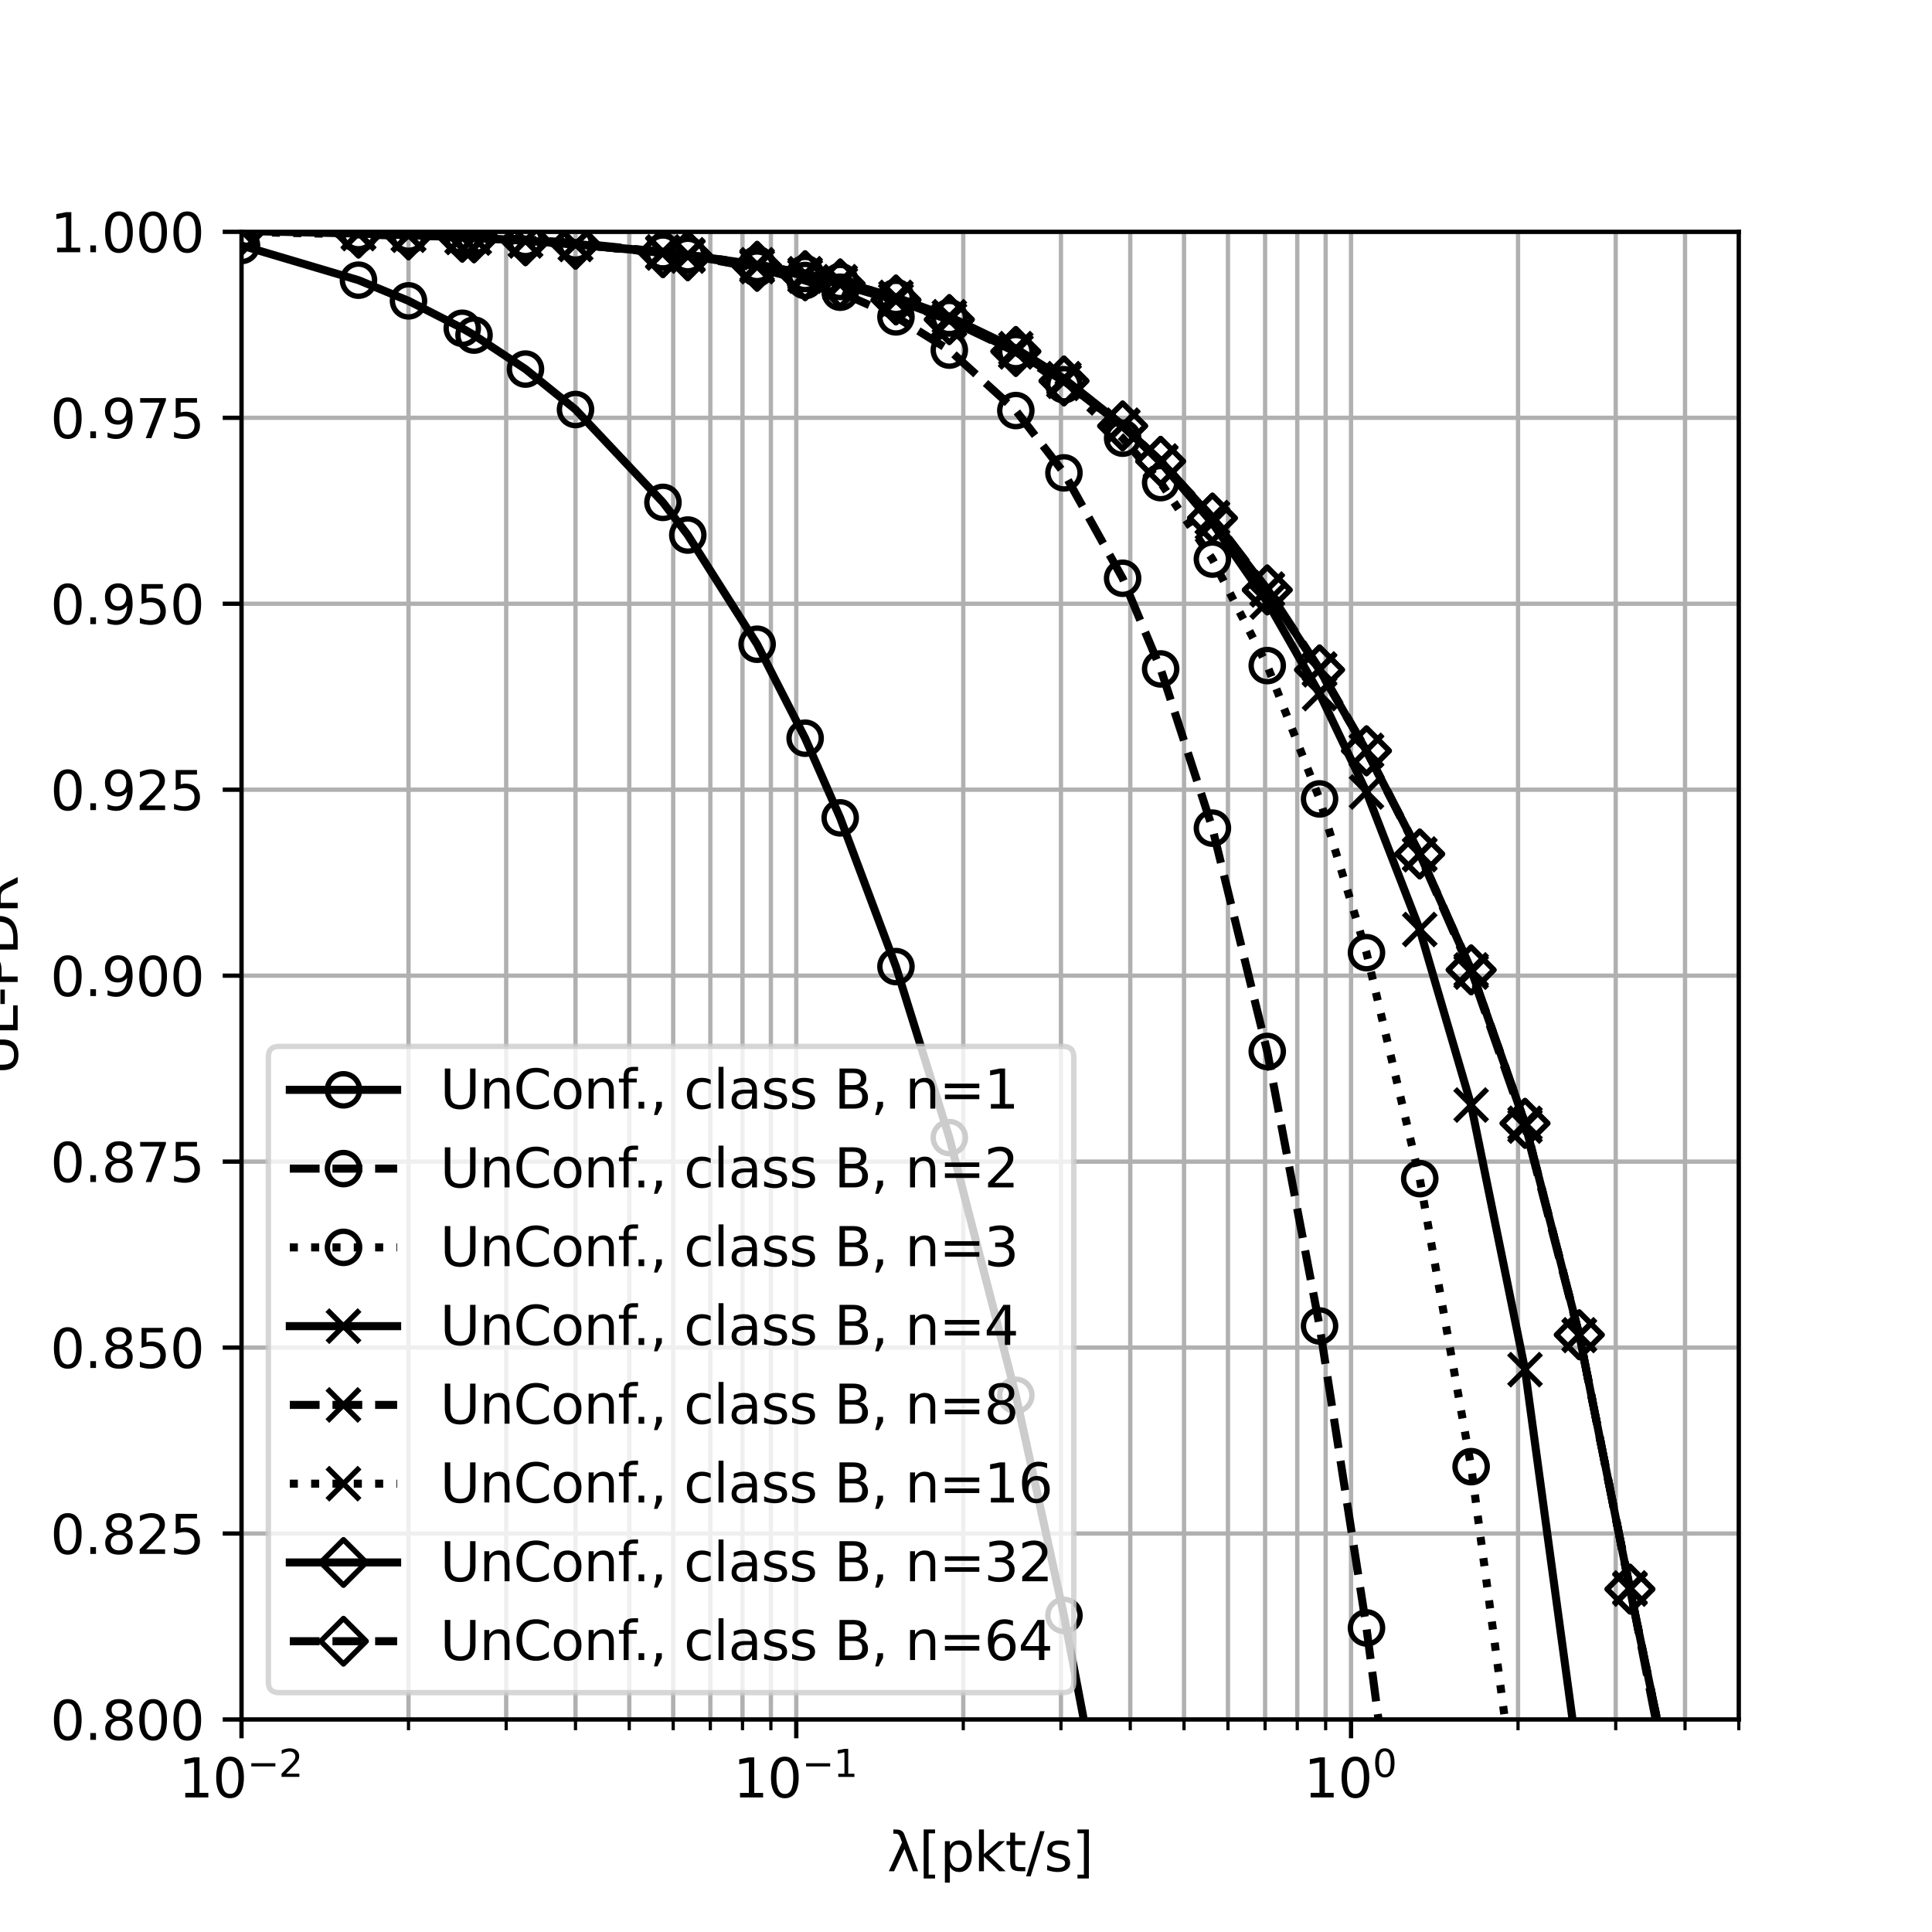 <?xml version="1.0" encoding="utf-8" standalone="no"?>
<!DOCTYPE svg PUBLIC "-//W3C//DTD SVG 1.1//EN"
  "http://www.w3.org/Graphics/SVG/1.1/DTD/svg11.dtd">
<svg xmlns:xlink="http://www.w3.org/1999/xlink" width="360pt" height="360pt" viewBox="0 0 360 360" xmlns="http://www.w3.org/2000/svg" version="1.1">
 <defs>
  <style type="text/css">*{stroke-linejoin: round; stroke-linecap: butt}</style>
 </defs>
 <g id="figure_1">
  <g id="patch_1">
   <path d="M 0 360 
L 360 360 
L 360 0 
L 0 0 
z
" style="fill: #ffffff"/>
  </g>
  <g id="axes_1">
   <g id="patch_2">
    <path d="M 45 320.4 
L 324 320.4 
L 324 43.2 
L 45 43.2 
z
" style="fill: #ffffff"/>
   </g>
   <g id="matplotlib.axis_1">
    <g id="xtick_1">
     <g id="line2d_1">
      <path d="M 45 320.4 
L 45 43.2 
" clip-path="url(#p99982b02cb)" style="fill: none; stroke: #b0b0b0; stroke-width: 0.8; stroke-linecap: square"/>
     </g>
     <g id="line2d_2">
      <defs>
       <path id="mdbd4eac6e2" d="M 0 0 
L 0 3.5 
" style="stroke: #000000; stroke-width: 0.8"/>
      </defs>
      <g>
       <use xlink:href="#mdbd4eac6e2" x="45" y="320.4" style="stroke: #000000; stroke-width: 0.8"/>
      </g>
     </g>
     <g id="text_1">
      <!-- $\mathdefault{10^{-2}}$ -->
      <g transform="translate(33.25 334.998) scale(0.1 -0.1)">
       <defs>
        <path id="DejaVuSans-31" d="M 794 531 
L 1825 531 
L 1825 4091 
L 703 3866 
L 703 4441 
L 1819 4666 
L 2450 4666 
L 2450 531 
L 3481 531 
L 3481 0 
L 794 0 
L 794 531 
z
" transform="scale(0.016)"/>
        <path id="DejaVuSans-30" d="M 2034 4250 
Q 1547 4250 1301 3770 
Q 1056 3291 1056 2328 
Q 1056 1369 1301 889 
Q 1547 409 2034 409 
Q 2525 409 2770 889 
Q 3016 1369 3016 2328 
Q 3016 3291 2770 3770 
Q 2525 4250 2034 4250 
z
M 2034 4750 
Q 2819 4750 3233 4129 
Q 3647 3509 3647 2328 
Q 3647 1150 3233 529 
Q 2819 -91 2034 -91 
Q 1250 -91 836 529 
Q 422 1150 422 2328 
Q 422 3509 836 4129 
Q 1250 4750 2034 4750 
z
" transform="scale(0.016)"/>
        <path id="DejaVuSans-2212" d="M 678 2272 
L 4684 2272 
L 4684 1741 
L 678 1741 
L 678 2272 
z
" transform="scale(0.016)"/>
        <path id="DejaVuSans-32" d="M 1228 531 
L 3431 531 
L 3431 0 
L 469 0 
L 469 531 
Q 828 903 1448 1529 
Q 2069 2156 2228 2338 
Q 2531 2678 2651 2914 
Q 2772 3150 2772 3378 
Q 2772 3750 2511 3984 
Q 2250 4219 1831 4219 
Q 1534 4219 1204 4116 
Q 875 4013 500 3803 
L 500 4441 
Q 881 4594 1212 4672 
Q 1544 4750 1819 4750 
Q 2544 4750 2975 4387 
Q 3406 4025 3406 3419 
Q 3406 3131 3298 2873 
Q 3191 2616 2906 2266 
Q 2828 2175 2409 1742 
Q 1991 1309 1228 531 
z
" transform="scale(0.016)"/>
       </defs>
       <use xlink:href="#DejaVuSans-31" transform="translate(0 0.766)"/>
       <use xlink:href="#DejaVuSans-30" transform="translate(63.623 0.766)"/>
       <use xlink:href="#DejaVuSans-2212" transform="translate(128.203 39.047) scale(0.7)"/>
       <use xlink:href="#DejaVuSans-32" transform="translate(186.855 39.047) scale(0.7)"/>
      </g>
     </g>
    </g>
    <g id="xtick_2">
     <g id="line2d_3">
      <path d="M 148.373 320.4 
L 148.373 43.2 
" clip-path="url(#p99982b02cb)" style="fill: none; stroke: #b0b0b0; stroke-width: 0.8; stroke-linecap: square"/>
     </g>
     <g id="line2d_4">
      <g>
       <use xlink:href="#mdbd4eac6e2" x="148.373" y="320.4" style="stroke: #000000; stroke-width: 0.8"/>
      </g>
     </g>
     <g id="text_2">
      <!-- $\mathdefault{10^{-1}}$ -->
      <g transform="translate(136.623 334.998) scale(0.1 -0.1)">
       <use xlink:href="#DejaVuSans-31" transform="translate(0 0.684)"/>
       <use xlink:href="#DejaVuSans-30" transform="translate(63.623 0.684)"/>
       <use xlink:href="#DejaVuSans-2212" transform="translate(128.203 38.966) scale(0.7)"/>
       <use xlink:href="#DejaVuSans-31" transform="translate(186.855 38.966) scale(0.7)"/>
      </g>
     </g>
    </g>
    <g id="xtick_3">
     <g id="line2d_5">
      <path d="M 251.746 320.4 
L 251.746 43.2 
" clip-path="url(#p99982b02cb)" style="fill: none; stroke: #b0b0b0; stroke-width: 0.8; stroke-linecap: square"/>
     </g>
     <g id="line2d_6">
      <g>
       <use xlink:href="#mdbd4eac6e2" x="251.746" y="320.4" style="stroke: #000000; stroke-width: 0.8"/>
      </g>
     </g>
     <g id="text_3">
      <!-- $\mathdefault{10^{0}}$ -->
      <g transform="translate(242.946 334.998) scale(0.1 -0.1)">
       <use xlink:href="#DejaVuSans-31" transform="translate(0 0.766)"/>
       <use xlink:href="#DejaVuSans-30" transform="translate(63.623 0.766)"/>
       <use xlink:href="#DejaVuSans-30" transform="translate(128.203 39.047) scale(0.7)"/>
      </g>
     </g>
    </g>
    <g id="xtick_4">
     <g id="line2d_7">
      <path d="M 76.118 320.4 
L 76.118 43.2 
" clip-path="url(#p99982b02cb)" style="fill: none; stroke: #b0b0b0; stroke-width: 0.8; stroke-linecap: square"/>
     </g>
     <g id="line2d_8">
      <defs>
       <path id="m541f690688" d="M 0 0 
L 0 2 
" style="stroke: #000000; stroke-width: 0.6"/>
      </defs>
      <g>
       <use xlink:href="#m541f690688" x="76.118" y="320.4" style="stroke: #000000; stroke-width: 0.6"/>
      </g>
     </g>
    </g>
    <g id="xtick_5">
     <g id="line2d_9">
      <path d="M 94.321 320.4 
L 94.321 43.2 
" clip-path="url(#p99982b02cb)" style="fill: none; stroke: #b0b0b0; stroke-width: 0.8; stroke-linecap: square"/>
     </g>
     <g id="line2d_10">
      <g>
       <use xlink:href="#m541f690688" x="94.321" y="320.4" style="stroke: #000000; stroke-width: 0.6"/>
      </g>
     </g>
    </g>
    <g id="xtick_6">
     <g id="line2d_11">
      <path d="M 107.237 320.4 
L 107.237 43.2 
" clip-path="url(#p99982b02cb)" style="fill: none; stroke: #b0b0b0; stroke-width: 0.8; stroke-linecap: square"/>
     </g>
     <g id="line2d_12">
      <g>
       <use xlink:href="#m541f690688" x="107.237" y="320.4" style="stroke: #000000; stroke-width: 0.6"/>
      </g>
     </g>
    </g>
    <g id="xtick_7">
     <g id="line2d_13">
      <path d="M 117.254 320.4 
L 117.254 43.2 
" clip-path="url(#p99982b02cb)" style="fill: none; stroke: #b0b0b0; stroke-width: 0.8; stroke-linecap: square"/>
     </g>
     <g id="line2d_14">
      <g>
       <use xlink:href="#m541f690688" x="117.254" y="320.4" style="stroke: #000000; stroke-width: 0.6"/>
      </g>
     </g>
    </g>
    <g id="xtick_8">
     <g id="line2d_15">
      <path d="M 125.44 320.4 
L 125.44 43.2 
" clip-path="url(#p99982b02cb)" style="fill: none; stroke: #b0b0b0; stroke-width: 0.8; stroke-linecap: square"/>
     </g>
     <g id="line2d_16">
      <g>
       <use xlink:href="#m541f690688" x="125.44" y="320.4" style="stroke: #000000; stroke-width: 0.6"/>
      </g>
     </g>
    </g>
    <g id="xtick_9">
     <g id="line2d_17">
      <path d="M 132.36 320.4 
L 132.36 43.2 
" clip-path="url(#p99982b02cb)" style="fill: none; stroke: #b0b0b0; stroke-width: 0.8; stroke-linecap: square"/>
     </g>
     <g id="line2d_18">
      <g>
       <use xlink:href="#m541f690688" x="132.36" y="320.4" style="stroke: #000000; stroke-width: 0.6"/>
      </g>
     </g>
    </g>
    <g id="xtick_10">
     <g id="line2d_19">
      <path d="M 138.355 320.4 
L 138.355 43.2 
" clip-path="url(#p99982b02cb)" style="fill: none; stroke: #b0b0b0; stroke-width: 0.8; stroke-linecap: square"/>
     </g>
     <g id="line2d_20">
      <g>
       <use xlink:href="#m541f690688" x="138.355" y="320.4" style="stroke: #000000; stroke-width: 0.6"/>
      </g>
     </g>
    </g>
    <g id="xtick_11">
     <g id="line2d_21">
      <path d="M 143.643 320.4 
L 143.643 43.2 
" clip-path="url(#p99982b02cb)" style="fill: none; stroke: #b0b0b0; stroke-width: 0.8; stroke-linecap: square"/>
     </g>
     <g id="line2d_22">
      <g>
       <use xlink:href="#m541f690688" x="143.643" y="320.4" style="stroke: #000000; stroke-width: 0.6"/>
      </g>
     </g>
    </g>
    <g id="xtick_12">
     <g id="line2d_23">
      <path d="M 179.491 320.4 
L 179.491 43.2 
" clip-path="url(#p99982b02cb)" style="fill: none; stroke: #b0b0b0; stroke-width: 0.8; stroke-linecap: square"/>
     </g>
     <g id="line2d_24">
      <g>
       <use xlink:href="#m541f690688" x="179.491" y="320.4" style="stroke: #000000; stroke-width: 0.6"/>
      </g>
     </g>
    </g>
    <g id="xtick_13">
     <g id="line2d_25">
      <path d="M 197.694 320.4 
L 197.694 43.2 
" clip-path="url(#p99982b02cb)" style="fill: none; stroke: #b0b0b0; stroke-width: 0.8; stroke-linecap: square"/>
     </g>
     <g id="line2d_26">
      <g>
       <use xlink:href="#m541f690688" x="197.694" y="320.4" style="stroke: #000000; stroke-width: 0.6"/>
      </g>
     </g>
    </g>
    <g id="xtick_14">
     <g id="line2d_27">
      <path d="M 210.609 320.4 
L 210.609 43.2 
" clip-path="url(#p99982b02cb)" style="fill: none; stroke: #b0b0b0; stroke-width: 0.8; stroke-linecap: square"/>
     </g>
     <g id="line2d_28">
      <g>
       <use xlink:href="#m541f690688" x="210.609" y="320.4" style="stroke: #000000; stroke-width: 0.6"/>
      </g>
     </g>
    </g>
    <g id="xtick_15">
     <g id="line2d_29">
      <path d="M 220.627 320.4 
L 220.627 43.2 
" clip-path="url(#p99982b02cb)" style="fill: none; stroke: #b0b0b0; stroke-width: 0.8; stroke-linecap: square"/>
     </g>
     <g id="line2d_30">
      <g>
       <use xlink:href="#m541f690688" x="220.627" y="320.4" style="stroke: #000000; stroke-width: 0.6"/>
      </g>
     </g>
    </g>
    <g id="xtick_16">
     <g id="line2d_31">
      <path d="M 228.812 320.4 
L 228.812 43.2 
" clip-path="url(#p99982b02cb)" style="fill: none; stroke: #b0b0b0; stroke-width: 0.8; stroke-linecap: square"/>
     </g>
     <g id="line2d_32">
      <g>
       <use xlink:href="#m541f690688" x="228.812" y="320.4" style="stroke: #000000; stroke-width: 0.6"/>
      </g>
     </g>
    </g>
    <g id="xtick_17">
     <g id="line2d_33">
      <path d="M 235.733 320.4 
L 235.733 43.2 
" clip-path="url(#p99982b02cb)" style="fill: none; stroke: #b0b0b0; stroke-width: 0.8; stroke-linecap: square"/>
     </g>
     <g id="line2d_34">
      <g>
       <use xlink:href="#m541f690688" x="235.733" y="320.4" style="stroke: #000000; stroke-width: 0.6"/>
      </g>
     </g>
    </g>
    <g id="xtick_18">
     <g id="line2d_35">
      <path d="M 241.728 320.4 
L 241.728 43.2 
" clip-path="url(#p99982b02cb)" style="fill: none; stroke: #b0b0b0; stroke-width: 0.8; stroke-linecap: square"/>
     </g>
     <g id="line2d_36">
      <g>
       <use xlink:href="#m541f690688" x="241.728" y="320.4" style="stroke: #000000; stroke-width: 0.6"/>
      </g>
     </g>
    </g>
    <g id="xtick_19">
     <g id="line2d_37">
      <path d="M 247.015 320.4 
L 247.015 43.2 
" clip-path="url(#p99982b02cb)" style="fill: none; stroke: #b0b0b0; stroke-width: 0.8; stroke-linecap: square"/>
     </g>
     <g id="line2d_38">
      <g>
       <use xlink:href="#m541f690688" x="247.015" y="320.4" style="stroke: #000000; stroke-width: 0.6"/>
      </g>
     </g>
    </g>
    <g id="xtick_20">
     <g id="line2d_39">
      <path d="M 282.864 320.4 
L 282.864 43.2 
" clip-path="url(#p99982b02cb)" style="fill: none; stroke: #b0b0b0; stroke-width: 0.8; stroke-linecap: square"/>
     </g>
     <g id="line2d_40">
      <g>
       <use xlink:href="#m541f690688" x="282.864" y="320.4" style="stroke: #000000; stroke-width: 0.6"/>
      </g>
     </g>
    </g>
    <g id="xtick_21">
     <g id="line2d_41">
      <path d="M 301.067 320.4 
L 301.067 43.2 
" clip-path="url(#p99982b02cb)" style="fill: none; stroke: #b0b0b0; stroke-width: 0.8; stroke-linecap: square"/>
     </g>
     <g id="line2d_42">
      <g>
       <use xlink:href="#m541f690688" x="301.067" y="320.4" style="stroke: #000000; stroke-width: 0.6"/>
      </g>
     </g>
    </g>
    <g id="xtick_22">
     <g id="line2d_43">
      <path d="M 313.982 320.4 
L 313.982 43.2 
" clip-path="url(#p99982b02cb)" style="fill: none; stroke: #b0b0b0; stroke-width: 0.8; stroke-linecap: square"/>
     </g>
     <g id="line2d_44">
      <g>
       <use xlink:href="#m541f690688" x="313.982" y="320.4" style="stroke: #000000; stroke-width: 0.6"/>
      </g>
     </g>
    </g>
    <g id="xtick_23">
     <g id="line2d_45">
      <path d="M 324 320.4 
L 324 43.2 
" clip-path="url(#p99982b02cb)" style="fill: none; stroke: #b0b0b0; stroke-width: 0.8; stroke-linecap: square"/>
     </g>
     <g id="line2d_46">
      <g>
       <use xlink:href="#m541f690688" x="324" y="320.4" style="stroke: #000000; stroke-width: 0.6"/>
      </g>
     </g>
    </g>
    <g id="text_4">
     <!-- λ[pkt/s] -->
     <g transform="translate(165.32 348.677) scale(0.1 -0.1)">
      <defs>
       <path id="DejaVuSans-3bb" d="M 1981 4316 
L 3597 0 
L 2988 0 
L 2006 2588 
L 800 0 
L 191 0 
L 1725 3356 
L 1494 3975 
Q 1347 4369 1013 4369 
L 713 4369 
L 713 4863 
L 1078 4856 
Q 1784 4847 1981 4316 
z
" transform="scale(0.016)"/>
       <path id="DejaVuSans-5b" d="M 550 4863 
L 1875 4863 
L 1875 4416 
L 1125 4416 
L 1125 -397 
L 1875 -397 
L 1875 -844 
L 550 -844 
L 550 4863 
z
" transform="scale(0.016)"/>
       <path id="DejaVuSans-70" d="M 1159 525 
L 1159 -1331 
L 581 -1331 
L 581 3500 
L 1159 3500 
L 1159 2969 
Q 1341 3281 1617 3432 
Q 1894 3584 2278 3584 
Q 2916 3584 3314 3078 
Q 3713 2572 3713 1747 
Q 3713 922 3314 415 
Q 2916 -91 2278 -91 
Q 1894 -91 1617 61 
Q 1341 213 1159 525 
z
M 3116 1747 
Q 3116 2381 2855 2742 
Q 2594 3103 2138 3103 
Q 1681 3103 1420 2742 
Q 1159 2381 1159 1747 
Q 1159 1113 1420 752 
Q 1681 391 2138 391 
Q 2594 391 2855 752 
Q 3116 1113 3116 1747 
z
" transform="scale(0.016)"/>
       <path id="DejaVuSans-6b" d="M 581 4863 
L 1159 4863 
L 1159 1991 
L 2875 3500 
L 3609 3500 
L 1753 1863 
L 3688 0 
L 2938 0 
L 1159 1709 
L 1159 0 
L 581 0 
L 581 4863 
z
" transform="scale(0.016)"/>
       <path id="DejaVuSans-74" d="M 1172 4494 
L 1172 3500 
L 2356 3500 
L 2356 3053 
L 1172 3053 
L 1172 1153 
Q 1172 725 1289 603 
Q 1406 481 1766 481 
L 2356 481 
L 2356 0 
L 1766 0 
Q 1100 0 847 248 
Q 594 497 594 1153 
L 594 3053 
L 172 3053 
L 172 3500 
L 594 3500 
L 594 4494 
L 1172 4494 
z
" transform="scale(0.016)"/>
       <path id="DejaVuSans-2f" d="M 1625 4666 
L 2156 4666 
L 531 -594 
L 0 -594 
L 1625 4666 
z
" transform="scale(0.016)"/>
       <path id="DejaVuSans-73" d="M 2834 3397 
L 2834 2853 
Q 2591 2978 2328 3040 
Q 2066 3103 1784 3103 
Q 1356 3103 1142 2972 
Q 928 2841 928 2578 
Q 928 2378 1081 2264 
Q 1234 2150 1697 2047 
L 1894 2003 
Q 2506 1872 2764 1633 
Q 3022 1394 3022 966 
Q 3022 478 2636 193 
Q 2250 -91 1575 -91 
Q 1294 -91 989 -36 
Q 684 19 347 128 
L 347 722 
Q 666 556 975 473 
Q 1284 391 1588 391 
Q 1994 391 2212 530 
Q 2431 669 2431 922 
Q 2431 1156 2273 1281 
Q 2116 1406 1581 1522 
L 1381 1569 
Q 847 1681 609 1914 
Q 372 2147 372 2553 
Q 372 3047 722 3315 
Q 1072 3584 1716 3584 
Q 2034 3584 2315 3537 
Q 2597 3491 2834 3397 
z
" transform="scale(0.016)"/>
       <path id="DejaVuSans-5d" d="M 1947 4863 
L 1947 -844 
L 622 -844 
L 622 -397 
L 1369 -397 
L 1369 4416 
L 622 4416 
L 622 4863 
L 1947 4863 
z
" transform="scale(0.016)"/>
      </defs>
      <use xlink:href="#DejaVuSans-3bb"/>
      <use xlink:href="#DejaVuSans-5b" x="59.18"/>
      <use xlink:href="#DejaVuSans-70" x="98.193"/>
      <use xlink:href="#DejaVuSans-6b" x="161.67"/>
      <use xlink:href="#DejaVuSans-74" x="219.58"/>
      <use xlink:href="#DejaVuSans-2f" x="258.789"/>
      <use xlink:href="#DejaVuSans-73" x="292.48"/>
      <use xlink:href="#DejaVuSans-5d" x="344.58"/>
     </g>
    </g>
   </g>
   <g id="matplotlib.axis_2">
    <g id="ytick_1">
     <g id="line2d_47">
      <path d="M 45 320.4 
L 324 320.4 
" clip-path="url(#p99982b02cb)" style="fill: none; stroke: #b0b0b0; stroke-width: 0.8; stroke-linecap: square"/>
     </g>
     <g id="line2d_48">
      <defs>
       <path id="mf6aaecec8c" d="M 0 0 
L -3.5 0 
" style="stroke: #000000; stroke-width: 0.8"/>
      </defs>
      <g>
       <use xlink:href="#mf6aaecec8c" x="45" y="320.4" style="stroke: #000000; stroke-width: 0.8"/>
      </g>
     </g>
     <g id="text_5">
      <!-- 0.800 -->
      <g transform="translate(9.372 324.199) scale(0.1 -0.1)">
       <defs>
        <path id="DejaVuSans-2e" d="M 684 794 
L 1344 794 
L 1344 0 
L 684 0 
L 684 794 
z
" transform="scale(0.016)"/>
        <path id="DejaVuSans-38" d="M 2034 2216 
Q 1584 2216 1326 1975 
Q 1069 1734 1069 1313 
Q 1069 891 1326 650 
Q 1584 409 2034 409 
Q 2484 409 2743 651 
Q 3003 894 3003 1313 
Q 3003 1734 2745 1975 
Q 2488 2216 2034 2216 
z
M 1403 2484 
Q 997 2584 770 2862 
Q 544 3141 544 3541 
Q 544 4100 942 4425 
Q 1341 4750 2034 4750 
Q 2731 4750 3128 4425 
Q 3525 4100 3525 3541 
Q 3525 3141 3298 2862 
Q 3072 2584 2669 2484 
Q 3125 2378 3379 2068 
Q 3634 1759 3634 1313 
Q 3634 634 3220 271 
Q 2806 -91 2034 -91 
Q 1263 -91 848 271 
Q 434 634 434 1313 
Q 434 1759 690 2068 
Q 947 2378 1403 2484 
z
M 1172 3481 
Q 1172 3119 1398 2916 
Q 1625 2713 2034 2713 
Q 2441 2713 2670 2916 
Q 2900 3119 2900 3481 
Q 2900 3844 2670 4047 
Q 2441 4250 2034 4250 
Q 1625 4250 1398 4047 
Q 1172 3844 1172 3481 
z
" transform="scale(0.016)"/>
       </defs>
       <use xlink:href="#DejaVuSans-30"/>
       <use xlink:href="#DejaVuSans-2e" x="63.623"/>
       <use xlink:href="#DejaVuSans-38" x="95.41"/>
       <use xlink:href="#DejaVuSans-30" x="159.033"/>
       <use xlink:href="#DejaVuSans-30" x="222.656"/>
      </g>
     </g>
    </g>
    <g id="ytick_2">
     <g id="line2d_49">
      <path d="M 45 285.75 
L 324 285.75 
" clip-path="url(#p99982b02cb)" style="fill: none; stroke: #b0b0b0; stroke-width: 0.8; stroke-linecap: square"/>
     </g>
     <g id="line2d_50">
      <g>
       <use xlink:href="#mf6aaecec8c" x="45" y="285.75" style="stroke: #000000; stroke-width: 0.8"/>
      </g>
     </g>
     <g id="text_6">
      <!-- 0.825 -->
      <g transform="translate(9.372 289.549) scale(0.1 -0.1)">
       <defs>
        <path id="DejaVuSans-35" d="M 691 4666 
L 3169 4666 
L 3169 4134 
L 1269 4134 
L 1269 2991 
Q 1406 3038 1543 3061 
Q 1681 3084 1819 3084 
Q 2600 3084 3056 2656 
Q 3513 2228 3513 1497 
Q 3513 744 3044 326 
Q 2575 -91 1722 -91 
Q 1428 -91 1123 -41 
Q 819 9 494 109 
L 494 744 
Q 775 591 1075 516 
Q 1375 441 1709 441 
Q 2250 441 2565 725 
Q 2881 1009 2881 1497 
Q 2881 1984 2565 2268 
Q 2250 2553 1709 2553 
Q 1456 2553 1204 2497 
Q 953 2441 691 2322 
L 691 4666 
z
" transform="scale(0.016)"/>
       </defs>
       <use xlink:href="#DejaVuSans-30"/>
       <use xlink:href="#DejaVuSans-2e" x="63.623"/>
       <use xlink:href="#DejaVuSans-38" x="95.41"/>
       <use xlink:href="#DejaVuSans-32" x="159.033"/>
       <use xlink:href="#DejaVuSans-35" x="222.656"/>
      </g>
     </g>
    </g>
    <g id="ytick_3">
     <g id="line2d_51">
      <path d="M 45 251.1 
L 324 251.1 
" clip-path="url(#p99982b02cb)" style="fill: none; stroke: #b0b0b0; stroke-width: 0.8; stroke-linecap: square"/>
     </g>
     <g id="line2d_52">
      <g>
       <use xlink:href="#mf6aaecec8c" x="45" y="251.1" style="stroke: #000000; stroke-width: 0.8"/>
      </g>
     </g>
     <g id="text_7">
      <!-- 0.850 -->
      <g transform="translate(9.372 254.899) scale(0.1 -0.1)">
       <use xlink:href="#DejaVuSans-30"/>
       <use xlink:href="#DejaVuSans-2e" x="63.623"/>
       <use xlink:href="#DejaVuSans-38" x="95.41"/>
       <use xlink:href="#DejaVuSans-35" x="159.033"/>
       <use xlink:href="#DejaVuSans-30" x="222.656"/>
      </g>
     </g>
    </g>
    <g id="ytick_4">
     <g id="line2d_53">
      <path d="M 45 216.45 
L 324 216.45 
" clip-path="url(#p99982b02cb)" style="fill: none; stroke: #b0b0b0; stroke-width: 0.8; stroke-linecap: square"/>
     </g>
     <g id="line2d_54">
      <g>
       <use xlink:href="#mf6aaecec8c" x="45" y="216.45" style="stroke: #000000; stroke-width: 0.8"/>
      </g>
     </g>
     <g id="text_8">
      <!-- 0.875 -->
      <g transform="translate(9.372 220.249) scale(0.1 -0.1)">
       <defs>
        <path id="DejaVuSans-37" d="M 525 4666 
L 3525 4666 
L 3525 4397 
L 1831 0 
L 1172 0 
L 2766 4134 
L 525 4134 
L 525 4666 
z
" transform="scale(0.016)"/>
       </defs>
       <use xlink:href="#DejaVuSans-30"/>
       <use xlink:href="#DejaVuSans-2e" x="63.623"/>
       <use xlink:href="#DejaVuSans-38" x="95.41"/>
       <use xlink:href="#DejaVuSans-37" x="159.033"/>
       <use xlink:href="#DejaVuSans-35" x="222.656"/>
      </g>
     </g>
    </g>
    <g id="ytick_5">
     <g id="line2d_55">
      <path d="M 45 181.8 
L 324 181.8 
" clip-path="url(#p99982b02cb)" style="fill: none; stroke: #b0b0b0; stroke-width: 0.8; stroke-linecap: square"/>
     </g>
     <g id="line2d_56">
      <g>
       <use xlink:href="#mf6aaecec8c" x="45" y="181.8" style="stroke: #000000; stroke-width: 0.8"/>
      </g>
     </g>
     <g id="text_9">
      <!-- 0.900 -->
      <g transform="translate(9.372 185.599) scale(0.1 -0.1)">
       <defs>
        <path id="DejaVuSans-39" d="M 703 97 
L 703 672 
Q 941 559 1184 500 
Q 1428 441 1663 441 
Q 2288 441 2617 861 
Q 2947 1281 2994 2138 
Q 2813 1869 2534 1725 
Q 2256 1581 1919 1581 
Q 1219 1581 811 2004 
Q 403 2428 403 3163 
Q 403 3881 828 4315 
Q 1253 4750 1959 4750 
Q 2769 4750 3195 4129 
Q 3622 3509 3622 2328 
Q 3622 1225 3098 567 
Q 2575 -91 1691 -91 
Q 1453 -91 1209 -44 
Q 966 3 703 97 
z
M 1959 2075 
Q 2384 2075 2632 2365 
Q 2881 2656 2881 3163 
Q 2881 3666 2632 3958 
Q 2384 4250 1959 4250 
Q 1534 4250 1286 3958 
Q 1038 3666 1038 3163 
Q 1038 2656 1286 2365 
Q 1534 2075 1959 2075 
z
" transform="scale(0.016)"/>
       </defs>
       <use xlink:href="#DejaVuSans-30"/>
       <use xlink:href="#DejaVuSans-2e" x="63.623"/>
       <use xlink:href="#DejaVuSans-39" x="95.41"/>
       <use xlink:href="#DejaVuSans-30" x="159.033"/>
       <use xlink:href="#DejaVuSans-30" x="222.656"/>
      </g>
     </g>
    </g>
    <g id="ytick_6">
     <g id="line2d_57">
      <path d="M 45 147.15 
L 324 147.15 
" clip-path="url(#p99982b02cb)" style="fill: none; stroke: #b0b0b0; stroke-width: 0.8; stroke-linecap: square"/>
     </g>
     <g id="line2d_58">
      <g>
       <use xlink:href="#mf6aaecec8c" x="45" y="147.15" style="stroke: #000000; stroke-width: 0.8"/>
      </g>
     </g>
     <g id="text_10">
      <!-- 0.925 -->
      <g transform="translate(9.372 150.949) scale(0.1 -0.1)">
       <use xlink:href="#DejaVuSans-30"/>
       <use xlink:href="#DejaVuSans-2e" x="63.623"/>
       <use xlink:href="#DejaVuSans-39" x="95.41"/>
       <use xlink:href="#DejaVuSans-32" x="159.033"/>
       <use xlink:href="#DejaVuSans-35" x="222.656"/>
      </g>
     </g>
    </g>
    <g id="ytick_7">
     <g id="line2d_59">
      <path d="M 45 112.5 
L 324 112.5 
" clip-path="url(#p99982b02cb)" style="fill: none; stroke: #b0b0b0; stroke-width: 0.8; stroke-linecap: square"/>
     </g>
     <g id="line2d_60">
      <g>
       <use xlink:href="#mf6aaecec8c" x="45" y="112.5" style="stroke: #000000; stroke-width: 0.8"/>
      </g>
     </g>
     <g id="text_11">
      <!-- 0.950 -->
      <g transform="translate(9.372 116.299) scale(0.1 -0.1)">
       <use xlink:href="#DejaVuSans-30"/>
       <use xlink:href="#DejaVuSans-2e" x="63.623"/>
       <use xlink:href="#DejaVuSans-39" x="95.41"/>
       <use xlink:href="#DejaVuSans-35" x="159.033"/>
       <use xlink:href="#DejaVuSans-30" x="222.656"/>
      </g>
     </g>
    </g>
    <g id="ytick_8">
     <g id="line2d_61">
      <path d="M 45 77.85 
L 324 77.85 
" clip-path="url(#p99982b02cb)" style="fill: none; stroke: #b0b0b0; stroke-width: 0.8; stroke-linecap: square"/>
     </g>
     <g id="line2d_62">
      <g>
       <use xlink:href="#mf6aaecec8c" x="45" y="77.85" style="stroke: #000000; stroke-width: 0.8"/>
      </g>
     </g>
     <g id="text_12">
      <!-- 0.975 -->
      <g transform="translate(9.372 81.649) scale(0.1 -0.1)">
       <use xlink:href="#DejaVuSans-30"/>
       <use xlink:href="#DejaVuSans-2e" x="63.623"/>
       <use xlink:href="#DejaVuSans-39" x="95.41"/>
       <use xlink:href="#DejaVuSans-37" x="159.033"/>
       <use xlink:href="#DejaVuSans-35" x="222.656"/>
      </g>
     </g>
    </g>
    <g id="ytick_9">
     <g id="line2d_63">
      <path d="M 45 43.2 
L 324 43.2 
" clip-path="url(#p99982b02cb)" style="fill: none; stroke: #b0b0b0; stroke-width: 0.8; stroke-linecap: square"/>
     </g>
     <g id="line2d_64">
      <g>
       <use xlink:href="#mf6aaecec8c" x="45" y="43.2" style="stroke: #000000; stroke-width: 0.8"/>
      </g>
     </g>
     <g id="text_13">
      <!-- 1.000 -->
      <g transform="translate(9.372 46.999) scale(0.1 -0.1)">
       <use xlink:href="#DejaVuSans-31"/>
       <use xlink:href="#DejaVuSans-2e" x="63.623"/>
       <use xlink:href="#DejaVuSans-30" x="95.41"/>
       <use xlink:href="#DejaVuSans-30" x="159.033"/>
       <use xlink:href="#DejaVuSans-30" x="222.656"/>
      </g>
     </g>
    </g>
    <g id="text_14">
     <!-- UL-PDR -->
     <g transform="translate(3.292 200.301) rotate(-90) scale(0.1 -0.1)">
      <defs>
       <path id="DejaVuSans-55" d="M 556 4666 
L 1191 4666 
L 1191 1831 
Q 1191 1081 1462 751 
Q 1734 422 2344 422 
Q 2950 422 3222 751 
Q 3494 1081 3494 1831 
L 3494 4666 
L 4128 4666 
L 4128 1753 
Q 4128 841 3676 375 
Q 3225 -91 2344 -91 
Q 1459 -91 1007 375 
Q 556 841 556 1753 
L 556 4666 
z
" transform="scale(0.016)"/>
       <path id="DejaVuSans-4c" d="M 628 4666 
L 1259 4666 
L 1259 531 
L 3531 531 
L 3531 0 
L 628 0 
L 628 4666 
z
" transform="scale(0.016)"/>
       <path id="DejaVuSans-2d" d="M 313 2009 
L 1997 2009 
L 1997 1497 
L 313 1497 
L 313 2009 
z
" transform="scale(0.016)"/>
       <path id="DejaVuSans-50" d="M 1259 4147 
L 1259 2394 
L 2053 2394 
Q 2494 2394 2734 2622 
Q 2975 2850 2975 3272 
Q 2975 3691 2734 3919 
Q 2494 4147 2053 4147 
L 1259 4147 
z
M 628 4666 
L 2053 4666 
Q 2838 4666 3239 4311 
Q 3641 3956 3641 3272 
Q 3641 2581 3239 2228 
Q 2838 1875 2053 1875 
L 1259 1875 
L 1259 0 
L 628 0 
L 628 4666 
z
" transform="scale(0.016)"/>
       <path id="DejaVuSans-44" d="M 1259 4147 
L 1259 519 
L 2022 519 
Q 2988 519 3436 956 
Q 3884 1394 3884 2338 
Q 3884 3275 3436 3711 
Q 2988 4147 2022 4147 
L 1259 4147 
z
M 628 4666 
L 1925 4666 
Q 3281 4666 3915 4102 
Q 4550 3538 4550 2338 
Q 4550 1131 3912 565 
Q 3275 0 1925 0 
L 628 0 
L 628 4666 
z
" transform="scale(0.016)"/>
       <path id="DejaVuSans-52" d="M 2841 2188 
Q 3044 2119 3236 1894 
Q 3428 1669 3622 1275 
L 4263 0 
L 3584 0 
L 2988 1197 
Q 2756 1666 2539 1819 
Q 2322 1972 1947 1972 
L 1259 1972 
L 1259 0 
L 628 0 
L 628 4666 
L 2053 4666 
Q 2853 4666 3247 4331 
Q 3641 3997 3641 3322 
Q 3641 2881 3436 2590 
Q 3231 2300 2841 2188 
z
M 1259 4147 
L 1259 2491 
L 2053 2491 
Q 2509 2491 2742 2702 
Q 2975 2913 2975 3322 
Q 2975 3731 2742 3939 
Q 2509 4147 2053 4147 
L 1259 4147 
z
" transform="scale(0.016)"/>
      </defs>
      <use xlink:href="#DejaVuSans-55"/>
      <use xlink:href="#DejaVuSans-4c" x="73.193"/>
      <use xlink:href="#DejaVuSans-2d" x="127.156"/>
      <use xlink:href="#DejaVuSans-50" x="163.24"/>
      <use xlink:href="#DejaVuSans-44" x="223.543"/>
      <use xlink:href="#DejaVuSans-52" x="300.545"/>
     </g>
    </g>
   </g>
   <g id="line2d_65">
    <path d="M -1 39.087 
L 0.966 39.229 
L 0.966 39.229 
L 0.966 39.229 
L 23.9 41.841 
L 32.085 43.144 
L 39.005 44.444 
L 39.005 44.444 
L 45 45.743 
L 66.796 52.206 
L 76.118 56.06 
L 86.136 61.169 
L 88.327 62.442 
L 97.915 68.774 
L 107.237 76.307 
L 123.529 93.611 
L 128.161 99.699 
L 141.077 120.045 
L 150.026 137.553 
L 156.558 152.397 
L 166.948 180.112 
L 176.892 211.979 
L 189.284 259.991 
L 198.252 301.005 
L 209.184 358.445 
L 209.62 361 
" clip-path="url(#p99982b02cb)" style="fill: none; stroke: #000000; stroke-width: 1.5; stroke-linecap: square"/>
    <defs>
     <path id="mdf571352b1" d="M 0 3 
C 0.796 3 1.559 2.684 2.121 2.121 
C 2.684 1.559 3 0.796 3 0 
C 3 -0.796 2.684 -1.559 2.121 -2.121 
C 1.559 -2.684 0.796 -3 0 -3 
C -0.796 -3 -1.559 -2.684 -2.121 -2.121 
C -2.684 -1.559 -3 -0.796 -3 0 
C -3 0.796 -2.684 1.559 -2.121 2.121 
C -1.559 2.684 -0.796 3 0 3 
z
" style="stroke: #000000"/>
    </defs>
    <g clip-path="url(#p99982b02cb)">
     <use xlink:href="#mdf571352b1" x="-1" y="39.087" style="fill-opacity: 0; stroke: #000000"/>
     <use xlink:href="#mdf571352b1" x="0.966" y="39.229" style="fill-opacity: 0; stroke: #000000"/>
     <use xlink:href="#mdf571352b1" x="0.966" y="39.229" style="fill-opacity: 0; stroke: #000000"/>
     <use xlink:href="#mdf571352b1" x="0.966" y="39.229" style="fill-opacity: 0; stroke: #000000"/>
     <use xlink:href="#mdf571352b1" x="23.9" y="41.841" style="fill-opacity: 0; stroke: #000000"/>
     <use xlink:href="#mdf571352b1" x="32.085" y="43.144" style="fill-opacity: 0; stroke: #000000"/>
     <use xlink:href="#mdf571352b1" x="39.005" y="44.444" style="fill-opacity: 0; stroke: #000000"/>
     <use xlink:href="#mdf571352b1" x="39.005" y="44.444" style="fill-opacity: 0; stroke: #000000"/>
     <use xlink:href="#mdf571352b1" x="45" y="45.743" style="fill-opacity: 0; stroke: #000000"/>
     <use xlink:href="#mdf571352b1" x="66.796" y="52.206" style="fill-opacity: 0; stroke: #000000"/>
     <use xlink:href="#mdf571352b1" x="76.118" y="56.06" style="fill-opacity: 0; stroke: #000000"/>
     <use xlink:href="#mdf571352b1" x="86.136" y="61.169" style="fill-opacity: 0; stroke: #000000"/>
     <use xlink:href="#mdf571352b1" x="88.327" y="62.442" style="fill-opacity: 0; stroke: #000000"/>
     <use xlink:href="#mdf571352b1" x="97.915" y="68.774" style="fill-opacity: 0; stroke: #000000"/>
     <use xlink:href="#mdf571352b1" x="107.237" y="76.307" style="fill-opacity: 0; stroke: #000000"/>
     <use xlink:href="#mdf571352b1" x="123.529" y="93.611" style="fill-opacity: 0; stroke: #000000"/>
     <use xlink:href="#mdf571352b1" x="128.161" y="99.699" style="fill-opacity: 0; stroke: #000000"/>
     <use xlink:href="#mdf571352b1" x="141.077" y="120.045" style="fill-opacity: 0; stroke: #000000"/>
     <use xlink:href="#mdf571352b1" x="150.026" y="137.553" style="fill-opacity: 0; stroke: #000000"/>
     <use xlink:href="#mdf571352b1" x="156.558" y="152.397" style="fill-opacity: 0; stroke: #000000"/>
     <use xlink:href="#mdf571352b1" x="166.948" y="180.112" style="fill-opacity: 0; stroke: #000000"/>
     <use xlink:href="#mdf571352b1" x="176.892" y="211.979" style="fill-opacity: 0; stroke: #000000"/>
     <use xlink:href="#mdf571352b1" x="189.284" y="259.991" style="fill-opacity: 0; stroke: #000000"/>
     <use xlink:href="#mdf571352b1" x="198.252" y="301.005" style="fill-opacity: 0; stroke: #000000"/>
     <use xlink:href="#mdf571352b1" x="209.184" y="358.445" style="fill-opacity: 0; stroke: #000000"/>
     <use xlink:href="#mdf571352b1" x="216.27" y="400.001" style="fill-opacity: 0; stroke: #000000"/>
     <use xlink:href="#mdf571352b1" x="225.915" y="461.667" style="fill-opacity: 0; stroke: #000000"/>
     <use xlink:href="#mdf571352b1" x="236.132" y="532.537" style="fill-opacity: 0; stroke: #000000"/>
     <use xlink:href="#mdf571352b1" x="245.879" y="604.263" style="fill-opacity: 0; stroke: #000000"/>
     <use xlink:href="#mdf571352b1" x="254.625" y="671.106" style="fill-opacity: 0; stroke: #000000"/>
     <use xlink:href="#mdf571352b1" x="264.548" y="749.261" style="fill-opacity: 0; stroke: #000000"/>
     <use xlink:href="#mdf571352b1" x="274.125" y="827.509" style="fill-opacity: 0; stroke: #000000"/>
     <use xlink:href="#mdf571352b1" x="284.164" y="913.696" style="fill-opacity: 0; stroke: #000000"/>
     <use xlink:href="#mdf571352b1" x="294.274" y="1003.805" style="fill-opacity: 0; stroke: #000000"/>
     <use xlink:href="#mdf571352b1" x="303.718" y="1082.849" style="fill-opacity: 0; stroke: #000000"/>
     <use xlink:href="#mdf571352b1" x="313.616" y="1142.678" style="fill-opacity: 0; stroke: #000000"/>
     <use xlink:href="#mdf571352b1" x="323.127" y="1171.612" style="fill-opacity: 0; stroke: #000000"/>
     <use xlink:href="#mdf571352b1" x="332.437" y="1215.668" style="fill-opacity: 0; stroke: #000000"/>
     <use xlink:href="#mdf571352b1" x="342.24" y="1272.084" style="fill-opacity: 0; stroke: #000000"/>
    </g>
   </g>
   <g id="line2d_66">
    <path d="M -1 42.498 
L 0.966 42.506 
L 0.966 42.506 
L 0.966 42.506 
L 23.9 42.667 
L 32.085 42.749 
L 39.005 42.833 
L 39.005 42.833 
L 45 42.917 
L 66.796 43.356 
L 76.118 43.633 
L 86.136 44.018 
L 88.327 44.117 
L 97.915 44.628 
L 107.237 45.277 
L 123.529 46.938 
L 128.161 47.58 
L 141.077 49.949 
L 150.026 52.27 
L 156.558 54.447 
L 166.948 59.048 
L 176.892 65.237 
L 189.284 76.501 
L 198.252 88.112 
L 209.184 107.752 
L 216.27 124.645 
L 225.915 154.311 
L 236.132 195.924 
L 245.879 247.074 
L 254.625 303.341 
L 262.183 361 
" clip-path="url(#p99982b02cb)" style="fill: none; stroke-dasharray: 5.55,2.4; stroke-dashoffset: 0; stroke: #000000; stroke-width: 1.5"/>
    <g clip-path="url(#p99982b02cb)">
     <use xlink:href="#mdf571352b1" x="-1" y="42.498" style="fill-opacity: 0; stroke: #000000"/>
     <use xlink:href="#mdf571352b1" x="0.966" y="42.506" style="fill-opacity: 0; stroke: #000000"/>
     <use xlink:href="#mdf571352b1" x="0.966" y="42.506" style="fill-opacity: 0; stroke: #000000"/>
     <use xlink:href="#mdf571352b1" x="0.966" y="42.506" style="fill-opacity: 0; stroke: #000000"/>
     <use xlink:href="#mdf571352b1" x="23.9" y="42.667" style="fill-opacity: 0; stroke: #000000"/>
     <use xlink:href="#mdf571352b1" x="32.085" y="42.749" style="fill-opacity: 0; stroke: #000000"/>
     <use xlink:href="#mdf571352b1" x="39.005" y="42.833" style="fill-opacity: 0; stroke: #000000"/>
     <use xlink:href="#mdf571352b1" x="39.005" y="42.833" style="fill-opacity: 0; stroke: #000000"/>
     <use xlink:href="#mdf571352b1" x="45" y="42.917" style="fill-opacity: 0; stroke: #000000"/>
     <use xlink:href="#mdf571352b1" x="66.796" y="43.356" style="fill-opacity: 0; stroke: #000000"/>
     <use xlink:href="#mdf571352b1" x="76.118" y="43.633" style="fill-opacity: 0; stroke: #000000"/>
     <use xlink:href="#mdf571352b1" x="86.136" y="44.018" style="fill-opacity: 0; stroke: #000000"/>
     <use xlink:href="#mdf571352b1" x="88.327" y="44.117" style="fill-opacity: 0; stroke: #000000"/>
     <use xlink:href="#mdf571352b1" x="97.915" y="44.628" style="fill-opacity: 0; stroke: #000000"/>
     <use xlink:href="#mdf571352b1" x="107.237" y="45.277" style="fill-opacity: 0; stroke: #000000"/>
     <use xlink:href="#mdf571352b1" x="123.529" y="46.938" style="fill-opacity: 0; stroke: #000000"/>
     <use xlink:href="#mdf571352b1" x="128.161" y="47.58" style="fill-opacity: 0; stroke: #000000"/>
     <use xlink:href="#mdf571352b1" x="141.077" y="49.949" style="fill-opacity: 0; stroke: #000000"/>
     <use xlink:href="#mdf571352b1" x="150.026" y="52.27" style="fill-opacity: 0; stroke: #000000"/>
     <use xlink:href="#mdf571352b1" x="156.558" y="54.447" style="fill-opacity: 0; stroke: #000000"/>
     <use xlink:href="#mdf571352b1" x="166.948" y="59.048" style="fill-opacity: 0; stroke: #000000"/>
     <use xlink:href="#mdf571352b1" x="176.892" y="65.237" style="fill-opacity: 0; stroke: #000000"/>
     <use xlink:href="#mdf571352b1" x="189.284" y="76.501" style="fill-opacity: 0; stroke: #000000"/>
     <use xlink:href="#mdf571352b1" x="198.252" y="88.112" style="fill-opacity: 0; stroke: #000000"/>
     <use xlink:href="#mdf571352b1" x="209.184" y="107.752" style="fill-opacity: 0; stroke: #000000"/>
     <use xlink:href="#mdf571352b1" x="216.27" y="124.645" style="fill-opacity: 0; stroke: #000000"/>
     <use xlink:href="#mdf571352b1" x="225.915" y="154.311" style="fill-opacity: 0; stroke: #000000"/>
     <use xlink:href="#mdf571352b1" x="236.132" y="195.924" style="fill-opacity: 0; stroke: #000000"/>
     <use xlink:href="#mdf571352b1" x="245.879" y="247.074" style="fill-opacity: 0; stroke: #000000"/>
     <use xlink:href="#mdf571352b1" x="254.625" y="303.341" style="fill-opacity: 0; stroke: #000000"/>
     <use xlink:href="#mdf571352b1" x="264.548" y="379.043" style="fill-opacity: 0; stroke: #000000"/>
     <use xlink:href="#mdf571352b1" x="274.125" y="463.088" style="fill-opacity: 0; stroke: #000000"/>
     <use xlink:href="#mdf571352b1" x="284.164" y="561.328" style="fill-opacity: 0; stroke: #000000"/>
     <use xlink:href="#mdf571352b1" x="294.274" y="669.832" style="fill-opacity: 0; stroke: #000000"/>
     <use xlink:href="#mdf571352b1" x="303.718" y="776.98" style="fill-opacity: 0; stroke: #000000"/>
     <use xlink:href="#mdf571352b1" x="313.616" y="879.378" style="fill-opacity: 0; stroke: #000000"/>
     <use xlink:href="#mdf571352b1" x="323.127" y="943.496" style="fill-opacity: 0; stroke: #000000"/>
     <use xlink:href="#mdf571352b1" x="332.437" y="1037.182" style="fill-opacity: 0; stroke: #000000"/>
     <use xlink:href="#mdf571352b1" x="342.24" y="1120.632" style="fill-opacity: 0; stroke: #000000"/>
    </g>
   </g>
   <g id="line2d_67">
    <path d="M -1 42.74 
L 0.966 42.749 
L 0.966 42.749 
L 0.966 42.749 
L 23.9 42.933 
L 32.085 43.025 
L 39.005 43.118 
L 39.005 43.118 
L 45 43.21 
L 66.796 43.679 
L 76.118 43.963 
L 86.136 44.347 
L 88.327 44.443 
L 97.915 44.931 
L 107.237 45.525 
L 123.529 46.949 
L 128.161 47.47 
L 141.077 49.292 
L 150.026 50.96 
L 156.558 52.448 
L 166.948 55.42 
L 176.892 59.163 
L 189.284 65.517 
L 198.252 71.691 
L 209.184 81.648 
L 216.27 89.932 
L 225.915 104.18 
L 236.132 124.023 
L 245.879 148.865 
L 254.625 177.517 
L 264.548 219.619 
L 274.125 273.29 
L 284.164 348.326 
L 285.446 361 
" clip-path="url(#p99982b02cb)" style="fill: none; stroke-dasharray: 1.5,2.475; stroke-dashoffset: 0; stroke: #000000; stroke-width: 1.5"/>
    <g clip-path="url(#p99982b02cb)">
     <use xlink:href="#mdf571352b1" x="-1" y="42.74" style="fill-opacity: 0; stroke: #000000"/>
     <use xlink:href="#mdf571352b1" x="0.966" y="42.749" style="fill-opacity: 0; stroke: #000000"/>
     <use xlink:href="#mdf571352b1" x="0.966" y="42.749" style="fill-opacity: 0; stroke: #000000"/>
     <use xlink:href="#mdf571352b1" x="0.966" y="42.749" style="fill-opacity: 0; stroke: #000000"/>
     <use xlink:href="#mdf571352b1" x="23.9" y="42.933" style="fill-opacity: 0; stroke: #000000"/>
     <use xlink:href="#mdf571352b1" x="32.085" y="43.025" style="fill-opacity: 0; stroke: #000000"/>
     <use xlink:href="#mdf571352b1" x="39.005" y="43.118" style="fill-opacity: 0; stroke: #000000"/>
     <use xlink:href="#mdf571352b1" x="39.005" y="43.118" style="fill-opacity: 0; stroke: #000000"/>
     <use xlink:href="#mdf571352b1" x="45" y="43.21" style="fill-opacity: 0; stroke: #000000"/>
     <use xlink:href="#mdf571352b1" x="66.796" y="43.679" style="fill-opacity: 0; stroke: #000000"/>
     <use xlink:href="#mdf571352b1" x="76.118" y="43.963" style="fill-opacity: 0; stroke: #000000"/>
     <use xlink:href="#mdf571352b1" x="86.136" y="44.347" style="fill-opacity: 0; stroke: #000000"/>
     <use xlink:href="#mdf571352b1" x="88.327" y="44.443" style="fill-opacity: 0; stroke: #000000"/>
     <use xlink:href="#mdf571352b1" x="97.915" y="44.931" style="fill-opacity: 0; stroke: #000000"/>
     <use xlink:href="#mdf571352b1" x="107.237" y="45.525" style="fill-opacity: 0; stroke: #000000"/>
     <use xlink:href="#mdf571352b1" x="123.529" y="46.949" style="fill-opacity: 0; stroke: #000000"/>
     <use xlink:href="#mdf571352b1" x="128.161" y="47.47" style="fill-opacity: 0; stroke: #000000"/>
     <use xlink:href="#mdf571352b1" x="141.077" y="49.292" style="fill-opacity: 0; stroke: #000000"/>
     <use xlink:href="#mdf571352b1" x="150.026" y="50.96" style="fill-opacity: 0; stroke: #000000"/>
     <use xlink:href="#mdf571352b1" x="156.558" y="52.448" style="fill-opacity: 0; stroke: #000000"/>
     <use xlink:href="#mdf571352b1" x="166.948" y="55.42" style="fill-opacity: 0; stroke: #000000"/>
     <use xlink:href="#mdf571352b1" x="176.892" y="59.163" style="fill-opacity: 0; stroke: #000000"/>
     <use xlink:href="#mdf571352b1" x="189.284" y="65.517" style="fill-opacity: 0; stroke: #000000"/>
     <use xlink:href="#mdf571352b1" x="198.252" y="71.691" style="fill-opacity: 0; stroke: #000000"/>
     <use xlink:href="#mdf571352b1" x="209.184" y="81.648" style="fill-opacity: 0; stroke: #000000"/>
     <use xlink:href="#mdf571352b1" x="216.27" y="89.932" style="fill-opacity: 0; stroke: #000000"/>
     <use xlink:href="#mdf571352b1" x="225.915" y="104.18" style="fill-opacity: 0; stroke: #000000"/>
     <use xlink:href="#mdf571352b1" x="236.132" y="124.023" style="fill-opacity: 0; stroke: #000000"/>
     <use xlink:href="#mdf571352b1" x="245.879" y="148.865" style="fill-opacity: 0; stroke: #000000"/>
     <use xlink:href="#mdf571352b1" x="254.625" y="177.517" style="fill-opacity: 0; stroke: #000000"/>
     <use xlink:href="#mdf571352b1" x="264.548" y="219.619" style="fill-opacity: 0; stroke: #000000"/>
     <use xlink:href="#mdf571352b1" x="274.125" y="273.29" style="fill-opacity: 0; stroke: #000000"/>
     <use xlink:href="#mdf571352b1" x="284.164" y="348.326" style="fill-opacity: 0; stroke: #000000"/>
     <use xlink:href="#mdf571352b1" x="294.274" y="448.21" style="fill-opacity: 0; stroke: #000000"/>
     <use xlink:href="#mdf571352b1" x="303.718" y="561.227" style="fill-opacity: 0; stroke: #000000"/>
     <use xlink:href="#mdf571352b1" x="313.616" y="679.14" style="fill-opacity: 0; stroke: #000000"/>
     <use xlink:href="#mdf571352b1" x="323.127" y="765.642" style="fill-opacity: 0; stroke: #000000"/>
     <use xlink:href="#mdf571352b1" x="332.437" y="888.27" style="fill-opacity: 0; stroke: #000000"/>
     <use xlink:href="#mdf571352b1" x="342.24" y="988.371" style="fill-opacity: 0; stroke: #000000"/>
    </g>
   </g>
   <g id="line2d_68">
    <path d="M -1 42.532 
L 0.966 42.542 
L 0.966 42.542 
L 0.966 42.542 
L 23.9 42.737 
L 32.085 42.835 
L 39.005 42.933 
L 39.005 42.933 
L 45 43.032 
L 66.796 43.527 
L 76.118 43.827 
L 86.136 44.23 
L 88.327 44.332 
L 97.915 44.842 
L 107.237 45.461 
L 123.529 46.934 
L 128.161 47.469 
L 141.077 49.324 
L 150.026 51.002 
L 156.558 52.485 
L 166.948 55.404 
L 176.892 59.008 
L 189.284 64.956 
L 198.252 70.551 
L 209.184 79.222 
L 216.27 86.137 
L 225.915 97.459 
L 236.132 112.185 
L 245.879 129.245 
L 254.625 147.578 
L 264.548 173.2 
L 274.125 205.909 
L 284.164 255.213 
L 294.274 329.666 
L 297.41 361 
" clip-path="url(#p99982b02cb)" style="fill: none; stroke: #000000; stroke-width: 1.5; stroke-linecap: square"/>
    <defs>
     <path id="m8fe350ed91" d="M -3 3 
L 3 -3 
M -3 -3 
L 3 3 
" style="stroke: #000000"/>
    </defs>
    <g clip-path="url(#p99982b02cb)">
     <use xlink:href="#m8fe350ed91" x="-1" y="42.532" style="fill-opacity: 0; stroke: #000000"/>
     <use xlink:href="#m8fe350ed91" x="0.966" y="42.542" style="fill-opacity: 0; stroke: #000000"/>
     <use xlink:href="#m8fe350ed91" x="0.966" y="42.542" style="fill-opacity: 0; stroke: #000000"/>
     <use xlink:href="#m8fe350ed91" x="0.966" y="42.542" style="fill-opacity: 0; stroke: #000000"/>
     <use xlink:href="#m8fe350ed91" x="23.9" y="42.737" style="fill-opacity: 0; stroke: #000000"/>
     <use xlink:href="#m8fe350ed91" x="32.085" y="42.835" style="fill-opacity: 0; stroke: #000000"/>
     <use xlink:href="#m8fe350ed91" x="39.005" y="42.933" style="fill-opacity: 0; stroke: #000000"/>
     <use xlink:href="#m8fe350ed91" x="39.005" y="42.933" style="fill-opacity: 0; stroke: #000000"/>
     <use xlink:href="#m8fe350ed91" x="45" y="43.032" style="fill-opacity: 0; stroke: #000000"/>
     <use xlink:href="#m8fe350ed91" x="66.796" y="43.527" style="fill-opacity: 0; stroke: #000000"/>
     <use xlink:href="#m8fe350ed91" x="76.118" y="43.827" style="fill-opacity: 0; stroke: #000000"/>
     <use xlink:href="#m8fe350ed91" x="86.136" y="44.23" style="fill-opacity: 0; stroke: #000000"/>
     <use xlink:href="#m8fe350ed91" x="88.327" y="44.332" style="fill-opacity: 0; stroke: #000000"/>
     <use xlink:href="#m8fe350ed91" x="97.915" y="44.842" style="fill-opacity: 0; stroke: #000000"/>
     <use xlink:href="#m8fe350ed91" x="107.237" y="45.461" style="fill-opacity: 0; stroke: #000000"/>
     <use xlink:href="#m8fe350ed91" x="123.529" y="46.934" style="fill-opacity: 0; stroke: #000000"/>
     <use xlink:href="#m8fe350ed91" x="128.161" y="47.469" style="fill-opacity: 0; stroke: #000000"/>
     <use xlink:href="#m8fe350ed91" x="141.077" y="49.324" style="fill-opacity: 0; stroke: #000000"/>
     <use xlink:href="#m8fe350ed91" x="150.026" y="51.002" style="fill-opacity: 0; stroke: #000000"/>
     <use xlink:href="#m8fe350ed91" x="156.558" y="52.485" style="fill-opacity: 0; stroke: #000000"/>
     <use xlink:href="#m8fe350ed91" x="166.948" y="55.404" style="fill-opacity: 0; stroke: #000000"/>
     <use xlink:href="#m8fe350ed91" x="176.892" y="59.008" style="fill-opacity: 0; stroke: #000000"/>
     <use xlink:href="#m8fe350ed91" x="189.284" y="64.956" style="fill-opacity: 0; stroke: #000000"/>
     <use xlink:href="#m8fe350ed91" x="198.252" y="70.551" style="fill-opacity: 0; stroke: #000000"/>
     <use xlink:href="#m8fe350ed91" x="209.184" y="79.222" style="fill-opacity: 0; stroke: #000000"/>
     <use xlink:href="#m8fe350ed91" x="216.27" y="86.137" style="fill-opacity: 0; stroke: #000000"/>
     <use xlink:href="#m8fe350ed91" x="225.915" y="97.459" style="fill-opacity: 0; stroke: #000000"/>
     <use xlink:href="#m8fe350ed91" x="236.132" y="112.185" style="fill-opacity: 0; stroke: #000000"/>
     <use xlink:href="#m8fe350ed91" x="245.879" y="129.245" style="fill-opacity: 0; stroke: #000000"/>
     <use xlink:href="#m8fe350ed91" x="254.625" y="147.578" style="fill-opacity: 0; stroke: #000000"/>
     <use xlink:href="#m8fe350ed91" x="264.548" y="173.2" style="fill-opacity: 0; stroke: #000000"/>
     <use xlink:href="#m8fe350ed91" x="274.125" y="205.909" style="fill-opacity: 0; stroke: #000000"/>
     <use xlink:href="#m8fe350ed91" x="284.164" y="255.213" style="fill-opacity: 0; stroke: #000000"/>
     <use xlink:href="#m8fe350ed91" x="294.274" y="329.666" style="fill-opacity: 0; stroke: #000000"/>
     <use xlink:href="#m8fe350ed91" x="303.718" y="424.017" style="fill-opacity: 0; stroke: #000000"/>
     <use xlink:href="#m8fe350ed91" x="313.616" y="527.263" style="fill-opacity: 0; stroke: #000000"/>
     <use xlink:href="#m8fe350ed91" x="323.127" y="601.913" style="fill-opacity: 0; stroke: #000000"/>
     <use xlink:href="#m8fe350ed91" x="332.437" y="756.293" style="fill-opacity: 0; stroke: #000000"/>
     <use xlink:href="#m8fe350ed91" x="342.24" y="874.788" style="fill-opacity: 0; stroke: #000000"/>
    </g>
   </g>
   <g id="line2d_69">
    <path d="M -1 42.298 
L 0.966 42.309 
L 0.966 42.309 
L 0.966 42.309 
L 23.9 42.528 
L 32.085 42.638 
L 39.005 42.748 
L 39.005 42.748 
L 45 42.858 
L 66.796 43.41 
L 76.118 43.743 
L 86.136 44.189 
L 88.327 44.301 
L 97.915 44.861 
L 107.237 45.538 
L 123.529 47.134 
L 128.161 47.709 
L 141.077 49.683 
L 150.026 51.448 
L 156.558 52.992 
L 166.948 55.997 
L 176.892 59.651 
L 189.284 65.575 
L 198.252 71.048 
L 209.184 79.381 
L 216.27 85.917 
L 225.915 96.431 
L 236.132 109.761 
L 245.879 124.648 
L 254.625 139.817 
L 264.548 159.266 
L 274.125 181.145 
L 284.164 209.839 
L 294.274 248.848 
L 303.718 295.884 
L 313.616 346.556 
L 317.178 361 
" clip-path="url(#p99982b02cb)" style="fill: none; stroke-dasharray: 5.55,2.4; stroke-dashoffset: 0; stroke: #000000; stroke-width: 1.5"/>
    <g clip-path="url(#p99982b02cb)">
     <use xlink:href="#m8fe350ed91" x="-1" y="42.298" style="fill-opacity: 0; stroke: #000000"/>
     <use xlink:href="#m8fe350ed91" x="0.966" y="42.309" style="fill-opacity: 0; stroke: #000000"/>
     <use xlink:href="#m8fe350ed91" x="0.966" y="42.309" style="fill-opacity: 0; stroke: #000000"/>
     <use xlink:href="#m8fe350ed91" x="0.966" y="42.309" style="fill-opacity: 0; stroke: #000000"/>
     <use xlink:href="#m8fe350ed91" x="23.9" y="42.528" style="fill-opacity: 0; stroke: #000000"/>
     <use xlink:href="#m8fe350ed91" x="32.085" y="42.638" style="fill-opacity: 0; stroke: #000000"/>
     <use xlink:href="#m8fe350ed91" x="39.005" y="42.748" style="fill-opacity: 0; stroke: #000000"/>
     <use xlink:href="#m8fe350ed91" x="39.005" y="42.748" style="fill-opacity: 0; stroke: #000000"/>
     <use xlink:href="#m8fe350ed91" x="45" y="42.858" style="fill-opacity: 0; stroke: #000000"/>
     <use xlink:href="#m8fe350ed91" x="66.796" y="43.41" style="fill-opacity: 0; stroke: #000000"/>
     <use xlink:href="#m8fe350ed91" x="76.118" y="43.743" style="fill-opacity: 0; stroke: #000000"/>
     <use xlink:href="#m8fe350ed91" x="86.136" y="44.189" style="fill-opacity: 0; stroke: #000000"/>
     <use xlink:href="#m8fe350ed91" x="88.327" y="44.301" style="fill-opacity: 0; stroke: #000000"/>
     <use xlink:href="#m8fe350ed91" x="97.915" y="44.861" style="fill-opacity: 0; stroke: #000000"/>
     <use xlink:href="#m8fe350ed91" x="107.237" y="45.538" style="fill-opacity: 0; stroke: #000000"/>
     <use xlink:href="#m8fe350ed91" x="123.529" y="47.134" style="fill-opacity: 0; stroke: #000000"/>
     <use xlink:href="#m8fe350ed91" x="128.161" y="47.709" style="fill-opacity: 0; stroke: #000000"/>
     <use xlink:href="#m8fe350ed91" x="141.077" y="49.683" style="fill-opacity: 0; stroke: #000000"/>
     <use xlink:href="#m8fe350ed91" x="150.026" y="51.448" style="fill-opacity: 0; stroke: #000000"/>
     <use xlink:href="#m8fe350ed91" x="156.558" y="52.992" style="fill-opacity: 0; stroke: #000000"/>
     <use xlink:href="#m8fe350ed91" x="166.948" y="55.997" style="fill-opacity: 0; stroke: #000000"/>
     <use xlink:href="#m8fe350ed91" x="176.892" y="59.651" style="fill-opacity: 0; stroke: #000000"/>
     <use xlink:href="#m8fe350ed91" x="189.284" y="65.575" style="fill-opacity: 0; stroke: #000000"/>
     <use xlink:href="#m8fe350ed91" x="198.252" y="71.048" style="fill-opacity: 0; stroke: #000000"/>
     <use xlink:href="#m8fe350ed91" x="209.184" y="79.381" style="fill-opacity: 0; stroke: #000000"/>
     <use xlink:href="#m8fe350ed91" x="216.27" y="85.917" style="fill-opacity: 0; stroke: #000000"/>
     <use xlink:href="#m8fe350ed91" x="225.915" y="96.431" style="fill-opacity: 0; stroke: #000000"/>
     <use xlink:href="#m8fe350ed91" x="236.132" y="109.761" style="fill-opacity: 0; stroke: #000000"/>
     <use xlink:href="#m8fe350ed91" x="245.879" y="124.648" style="fill-opacity: 0; stroke: #000000"/>
     <use xlink:href="#m8fe350ed91" x="254.625" y="139.817" style="fill-opacity: 0; stroke: #000000"/>
     <use xlink:href="#m8fe350ed91" x="264.548" y="159.266" style="fill-opacity: 0; stroke: #000000"/>
     <use xlink:href="#m8fe350ed91" x="274.125" y="181.145" style="fill-opacity: 0; stroke: #000000"/>
     <use xlink:href="#m8fe350ed91" x="284.164" y="209.839" style="fill-opacity: 0; stroke: #000000"/>
     <use xlink:href="#m8fe350ed91" x="294.274" y="248.848" style="fill-opacity: 0; stroke: #000000"/>
     <use xlink:href="#m8fe350ed91" x="303.718" y="295.884" style="fill-opacity: 0; stroke: #000000"/>
     <use xlink:href="#m8fe350ed91" x="313.616" y="346.556" style="fill-opacity: 0; stroke: #000000"/>
     <use xlink:href="#m8fe350ed91" x="323.127" y="385.128" style="fill-opacity: 0; stroke: #000000"/>
     <use xlink:href="#m8fe350ed91" x="332.437" y="477.865" style="fill-opacity: 0; stroke: #000000"/>
     <use xlink:href="#m8fe350ed91" x="342.24" y="565.038" style="fill-opacity: 0; stroke: #000000"/>
    </g>
   </g>
   <g id="line2d_70">
    <path d="M -1 42.34 
L 0.966 42.352 
L 0.966 42.352 
L 0.966 42.352 
L 23.9 42.566 
L 32.085 42.673 
L 39.005 42.781 
L 39.005 42.781 
L 45 42.889 
L 66.796 43.43 
L 76.118 43.757 
L 86.136 44.195 
L 88.327 44.305 
L 97.915 44.856 
L 107.237 45.522 
L 123.529 47.096 
L 128.161 47.664 
L 141.077 49.618 
L 150.026 51.369 
L 156.558 52.904 
L 166.948 55.898 
L 176.892 59.549 
L 189.284 65.484 
L 198.252 70.982 
L 209.184 79.369 
L 216.27 85.951 
L 225.915 96.536 
L 236.132 109.927 
L 245.879 124.817 
L 254.625 139.9 
L 264.548 159.127 
L 274.125 180.728 
L 284.164 209.314 
L 294.274 248.724 
L 303.718 296.109 
L 313.616 343.726 
L 319.949 361 
" clip-path="url(#p99982b02cb)" style="fill: none; stroke-dasharray: 1.5,2.475; stroke-dashoffset: 0; stroke: #000000; stroke-width: 1.5"/>
    <g clip-path="url(#p99982b02cb)">
     <use xlink:href="#m8fe350ed91" x="-1" y="42.34" style="fill-opacity: 0; stroke: #000000"/>
     <use xlink:href="#m8fe350ed91" x="0.966" y="42.352" style="fill-opacity: 0; stroke: #000000"/>
     <use xlink:href="#m8fe350ed91" x="0.966" y="42.352" style="fill-opacity: 0; stroke: #000000"/>
     <use xlink:href="#m8fe350ed91" x="0.966" y="42.352" style="fill-opacity: 0; stroke: #000000"/>
     <use xlink:href="#m8fe350ed91" x="23.9" y="42.566" style="fill-opacity: 0; stroke: #000000"/>
     <use xlink:href="#m8fe350ed91" x="32.085" y="42.673" style="fill-opacity: 0; stroke: #000000"/>
     <use xlink:href="#m8fe350ed91" x="39.005" y="42.781" style="fill-opacity: 0; stroke: #000000"/>
     <use xlink:href="#m8fe350ed91" x="39.005" y="42.781" style="fill-opacity: 0; stroke: #000000"/>
     <use xlink:href="#m8fe350ed91" x="45" y="42.889" style="fill-opacity: 0; stroke: #000000"/>
     <use xlink:href="#m8fe350ed91" x="66.796" y="43.43" style="fill-opacity: 0; stroke: #000000"/>
     <use xlink:href="#m8fe350ed91" x="76.118" y="43.757" style="fill-opacity: 0; stroke: #000000"/>
     <use xlink:href="#m8fe350ed91" x="86.136" y="44.195" style="fill-opacity: 0; stroke: #000000"/>
     <use xlink:href="#m8fe350ed91" x="88.327" y="44.305" style="fill-opacity: 0; stroke: #000000"/>
     <use xlink:href="#m8fe350ed91" x="97.915" y="44.856" style="fill-opacity: 0; stroke: #000000"/>
     <use xlink:href="#m8fe350ed91" x="107.237" y="45.522" style="fill-opacity: 0; stroke: #000000"/>
     <use xlink:href="#m8fe350ed91" x="123.529" y="47.096" style="fill-opacity: 0; stroke: #000000"/>
     <use xlink:href="#m8fe350ed91" x="128.161" y="47.664" style="fill-opacity: 0; stroke: #000000"/>
     <use xlink:href="#m8fe350ed91" x="141.077" y="49.618" style="fill-opacity: 0; stroke: #000000"/>
     <use xlink:href="#m8fe350ed91" x="150.026" y="51.369" style="fill-opacity: 0; stroke: #000000"/>
     <use xlink:href="#m8fe350ed91" x="156.558" y="52.904" style="fill-opacity: 0; stroke: #000000"/>
     <use xlink:href="#m8fe350ed91" x="166.948" y="55.898" style="fill-opacity: 0; stroke: #000000"/>
     <use xlink:href="#m8fe350ed91" x="176.892" y="59.549" style="fill-opacity: 0; stroke: #000000"/>
     <use xlink:href="#m8fe350ed91" x="189.284" y="65.484" style="fill-opacity: 0; stroke: #000000"/>
     <use xlink:href="#m8fe350ed91" x="198.252" y="70.982" style="fill-opacity: 0; stroke: #000000"/>
     <use xlink:href="#m8fe350ed91" x="209.184" y="79.369" style="fill-opacity: 0; stroke: #000000"/>
     <use xlink:href="#m8fe350ed91" x="216.27" y="85.951" style="fill-opacity: 0; stroke: #000000"/>
     <use xlink:href="#m8fe350ed91" x="225.915" y="96.536" style="fill-opacity: 0; stroke: #000000"/>
     <use xlink:href="#m8fe350ed91" x="236.132" y="109.927" style="fill-opacity: 0; stroke: #000000"/>
     <use xlink:href="#m8fe350ed91" x="245.879" y="124.817" style="fill-opacity: 0; stroke: #000000"/>
     <use xlink:href="#m8fe350ed91" x="254.625" y="139.9" style="fill-opacity: 0; stroke: #000000"/>
     <use xlink:href="#m8fe350ed91" x="264.548" y="159.127" style="fill-opacity: 0; stroke: #000000"/>
     <use xlink:href="#m8fe350ed91" x="274.125" y="180.728" style="fill-opacity: 0; stroke: #000000"/>
     <use xlink:href="#m8fe350ed91" x="284.164" y="209.314" style="fill-opacity: 0; stroke: #000000"/>
     <use xlink:href="#m8fe350ed91" x="294.274" y="248.724" style="fill-opacity: 0; stroke: #000000"/>
     <use xlink:href="#m8fe350ed91" x="303.718" y="296.109" style="fill-opacity: 0; stroke: #000000"/>
     <use xlink:href="#m8fe350ed91" x="313.616" y="343.726" style="fill-opacity: 0; stroke: #000000"/>
     <use xlink:href="#m8fe350ed91" x="323.127" y="369.67" style="fill-opacity: 0; stroke: #000000"/>
     <use xlink:href="#m8fe350ed91" x="332.437" y="442.531" style="fill-opacity: 0; stroke: #000000"/>
     <use xlink:href="#m8fe350ed91" x="342.24" y="503.875" style="fill-opacity: 0; stroke: #000000"/>
    </g>
   </g>
   <g id="line2d_71">
    <path d="M -1 42.34 
L 0.966 42.352 
L 0.966 42.352 
L 0.966 42.352 
L 23.9 42.566 
L 32.085 42.673 
L 39.005 42.781 
L 39.005 42.781 
L 45 42.889 
L 66.796 43.43 
L 76.118 43.757 
L 86.136 44.195 
L 88.327 44.305 
L 97.915 44.856 
L 107.237 45.522 
L 123.529 47.096 
L 128.161 47.664 
L 141.077 49.618 
L 150.026 51.369 
L 156.558 52.904 
L 166.948 55.898 
L 176.892 59.549 
L 189.284 65.484 
L 198.252 70.982 
L 209.184 79.369 
L 216.27 85.951 
L 225.915 96.536 
L 236.132 109.927 
L 245.879 124.817 
L 254.625 139.9 
L 264.548 159.127 
L 274.125 180.728 
L 284.164 209.314 
L 294.274 248.724 
L 303.718 296.109 
L 313.616 343.726 
L 319.949 361 
" clip-path="url(#p99982b02cb)" style="fill: none; stroke: #000000; stroke-width: 1.5; stroke-linecap: square"/>
    <defs>
     <path id="m1310a9a5e1" d="M -0 4.243 
L 4.243 0 
L 0 -4.243 
L -4.243 -0 
z
" style="stroke: #000000; stroke-linejoin: miter"/>
    </defs>
    <g clip-path="url(#p99982b02cb)">
     <use xlink:href="#m1310a9a5e1" x="-1" y="42.34" style="fill-opacity: 0; stroke: #000000; stroke-linejoin: miter"/>
     <use xlink:href="#m1310a9a5e1" x="0.966" y="42.352" style="fill-opacity: 0; stroke: #000000; stroke-linejoin: miter"/>
     <use xlink:href="#m1310a9a5e1" x="0.966" y="42.352" style="fill-opacity: 0; stroke: #000000; stroke-linejoin: miter"/>
     <use xlink:href="#m1310a9a5e1" x="0.966" y="42.352" style="fill-opacity: 0; stroke: #000000; stroke-linejoin: miter"/>
     <use xlink:href="#m1310a9a5e1" x="23.9" y="42.566" style="fill-opacity: 0; stroke: #000000; stroke-linejoin: miter"/>
     <use xlink:href="#m1310a9a5e1" x="32.085" y="42.673" style="fill-opacity: 0; stroke: #000000; stroke-linejoin: miter"/>
     <use xlink:href="#m1310a9a5e1" x="39.005" y="42.781" style="fill-opacity: 0; stroke: #000000; stroke-linejoin: miter"/>
     <use xlink:href="#m1310a9a5e1" x="39.005" y="42.781" style="fill-opacity: 0; stroke: #000000; stroke-linejoin: miter"/>
     <use xlink:href="#m1310a9a5e1" x="45" y="42.889" style="fill-opacity: 0; stroke: #000000; stroke-linejoin: miter"/>
     <use xlink:href="#m1310a9a5e1" x="66.796" y="43.43" style="fill-opacity: 0; stroke: #000000; stroke-linejoin: miter"/>
     <use xlink:href="#m1310a9a5e1" x="76.118" y="43.757" style="fill-opacity: 0; stroke: #000000; stroke-linejoin: miter"/>
     <use xlink:href="#m1310a9a5e1" x="86.136" y="44.195" style="fill-opacity: 0; stroke: #000000; stroke-linejoin: miter"/>
     <use xlink:href="#m1310a9a5e1" x="88.327" y="44.305" style="fill-opacity: 0; stroke: #000000; stroke-linejoin: miter"/>
     <use xlink:href="#m1310a9a5e1" x="97.915" y="44.856" style="fill-opacity: 0; stroke: #000000; stroke-linejoin: miter"/>
     <use xlink:href="#m1310a9a5e1" x="107.237" y="45.522" style="fill-opacity: 0; stroke: #000000; stroke-linejoin: miter"/>
     <use xlink:href="#m1310a9a5e1" x="123.529" y="47.096" style="fill-opacity: 0; stroke: #000000; stroke-linejoin: miter"/>
     <use xlink:href="#m1310a9a5e1" x="128.161" y="47.664" style="fill-opacity: 0; stroke: #000000; stroke-linejoin: miter"/>
     <use xlink:href="#m1310a9a5e1" x="141.077" y="49.618" style="fill-opacity: 0; stroke: #000000; stroke-linejoin: miter"/>
     <use xlink:href="#m1310a9a5e1" x="150.026" y="51.369" style="fill-opacity: 0; stroke: #000000; stroke-linejoin: miter"/>
     <use xlink:href="#m1310a9a5e1" x="156.558" y="52.904" style="fill-opacity: 0; stroke: #000000; stroke-linejoin: miter"/>
     <use xlink:href="#m1310a9a5e1" x="166.948" y="55.898" style="fill-opacity: 0; stroke: #000000; stroke-linejoin: miter"/>
     <use xlink:href="#m1310a9a5e1" x="176.892" y="59.549" style="fill-opacity: 0; stroke: #000000; stroke-linejoin: miter"/>
     <use xlink:href="#m1310a9a5e1" x="189.284" y="65.484" style="fill-opacity: 0; stroke: #000000; stroke-linejoin: miter"/>
     <use xlink:href="#m1310a9a5e1" x="198.252" y="70.982" style="fill-opacity: 0; stroke: #000000; stroke-linejoin: miter"/>
     <use xlink:href="#m1310a9a5e1" x="209.184" y="79.369" style="fill-opacity: 0; stroke: #000000; stroke-linejoin: miter"/>
     <use xlink:href="#m1310a9a5e1" x="216.27" y="85.951" style="fill-opacity: 0; stroke: #000000; stroke-linejoin: miter"/>
     <use xlink:href="#m1310a9a5e1" x="225.915" y="96.536" style="fill-opacity: 0; stroke: #000000; stroke-linejoin: miter"/>
     <use xlink:href="#m1310a9a5e1" x="236.132" y="109.927" style="fill-opacity: 0; stroke: #000000; stroke-linejoin: miter"/>
     <use xlink:href="#m1310a9a5e1" x="245.879" y="124.817" style="fill-opacity: 0; stroke: #000000; stroke-linejoin: miter"/>
     <use xlink:href="#m1310a9a5e1" x="254.625" y="139.9" style="fill-opacity: 0; stroke: #000000; stroke-linejoin: miter"/>
     <use xlink:href="#m1310a9a5e1" x="264.548" y="159.127" style="fill-opacity: 0; stroke: #000000; stroke-linejoin: miter"/>
     <use xlink:href="#m1310a9a5e1" x="274.125" y="180.728" style="fill-opacity: 0; stroke: #000000; stroke-linejoin: miter"/>
     <use xlink:href="#m1310a9a5e1" x="284.164" y="209.314" style="fill-opacity: 0; stroke: #000000; stroke-linejoin: miter"/>
     <use xlink:href="#m1310a9a5e1" x="294.274" y="248.724" style="fill-opacity: 0; stroke: #000000; stroke-linejoin: miter"/>
     <use xlink:href="#m1310a9a5e1" x="303.718" y="296.109" style="fill-opacity: 0; stroke: #000000; stroke-linejoin: miter"/>
     <use xlink:href="#m1310a9a5e1" x="313.616" y="343.726" style="fill-opacity: 0; stroke: #000000; stroke-linejoin: miter"/>
     <use xlink:href="#m1310a9a5e1" x="323.127" y="369.67" style="fill-opacity: 0; stroke: #000000; stroke-linejoin: miter"/>
     <use xlink:href="#m1310a9a5e1" x="332.437" y="442.531" style="fill-opacity: 0; stroke: #000000; stroke-linejoin: miter"/>
     <use xlink:href="#m1310a9a5e1" x="342.24" y="503.875" style="fill-opacity: 0; stroke: #000000; stroke-linejoin: miter"/>
    </g>
   </g>
   <g id="line2d_72">
    <path d="M -1 42.34 
L 0.966 42.352 
L 0.966 42.352 
L 0.966 42.352 
L 23.9 42.566 
L 32.085 42.673 
L 39.005 42.781 
L 39.005 42.781 
L 45 42.889 
L 66.796 43.43 
L 76.118 43.757 
L 86.136 44.195 
L 88.327 44.305 
L 97.915 44.856 
L 107.237 45.522 
L 123.529 47.096 
L 128.161 47.664 
L 141.077 49.618 
L 150.026 51.369 
L 156.558 52.904 
L 166.948 55.898 
L 176.892 59.549 
L 189.284 65.484 
L 198.252 70.982 
L 209.184 79.369 
L 216.27 85.951 
L 225.915 96.536 
L 236.132 109.927 
L 245.879 124.817 
L 254.625 139.9 
L 264.548 159.127 
L 274.125 180.728 
L 284.164 209.314 
L 294.274 248.724 
L 303.718 296.109 
L 313.616 343.726 
L 319.949 361 
" clip-path="url(#p99982b02cb)" style="fill: none; stroke-dasharray: 5.55,2.4; stroke-dashoffset: 0; stroke: #000000; stroke-width: 1.5"/>
    <g clip-path="url(#p99982b02cb)">
     <use xlink:href="#m1310a9a5e1" x="-1" y="42.34" style="fill-opacity: 0; stroke: #000000; stroke-linejoin: miter"/>
     <use xlink:href="#m1310a9a5e1" x="0.966" y="42.352" style="fill-opacity: 0; stroke: #000000; stroke-linejoin: miter"/>
     <use xlink:href="#m1310a9a5e1" x="0.966" y="42.352" style="fill-opacity: 0; stroke: #000000; stroke-linejoin: miter"/>
     <use xlink:href="#m1310a9a5e1" x="0.966" y="42.352" style="fill-opacity: 0; stroke: #000000; stroke-linejoin: miter"/>
     <use xlink:href="#m1310a9a5e1" x="23.9" y="42.566" style="fill-opacity: 0; stroke: #000000; stroke-linejoin: miter"/>
     <use xlink:href="#m1310a9a5e1" x="32.085" y="42.673" style="fill-opacity: 0; stroke: #000000; stroke-linejoin: miter"/>
     <use xlink:href="#m1310a9a5e1" x="39.005" y="42.781" style="fill-opacity: 0; stroke: #000000; stroke-linejoin: miter"/>
     <use xlink:href="#m1310a9a5e1" x="39.005" y="42.781" style="fill-opacity: 0; stroke: #000000; stroke-linejoin: miter"/>
     <use xlink:href="#m1310a9a5e1" x="45" y="42.889" style="fill-opacity: 0; stroke: #000000; stroke-linejoin: miter"/>
     <use xlink:href="#m1310a9a5e1" x="66.796" y="43.43" style="fill-opacity: 0; stroke: #000000; stroke-linejoin: miter"/>
     <use xlink:href="#m1310a9a5e1" x="76.118" y="43.757" style="fill-opacity: 0; stroke: #000000; stroke-linejoin: miter"/>
     <use xlink:href="#m1310a9a5e1" x="86.136" y="44.195" style="fill-opacity: 0; stroke: #000000; stroke-linejoin: miter"/>
     <use xlink:href="#m1310a9a5e1" x="88.327" y="44.305" style="fill-opacity: 0; stroke: #000000; stroke-linejoin: miter"/>
     <use xlink:href="#m1310a9a5e1" x="97.915" y="44.856" style="fill-opacity: 0; stroke: #000000; stroke-linejoin: miter"/>
     <use xlink:href="#m1310a9a5e1" x="107.237" y="45.522" style="fill-opacity: 0; stroke: #000000; stroke-linejoin: miter"/>
     <use xlink:href="#m1310a9a5e1" x="123.529" y="47.096" style="fill-opacity: 0; stroke: #000000; stroke-linejoin: miter"/>
     <use xlink:href="#m1310a9a5e1" x="128.161" y="47.664" style="fill-opacity: 0; stroke: #000000; stroke-linejoin: miter"/>
     <use xlink:href="#m1310a9a5e1" x="141.077" y="49.618" style="fill-opacity: 0; stroke: #000000; stroke-linejoin: miter"/>
     <use xlink:href="#m1310a9a5e1" x="150.026" y="51.369" style="fill-opacity: 0; stroke: #000000; stroke-linejoin: miter"/>
     <use xlink:href="#m1310a9a5e1" x="156.558" y="52.904" style="fill-opacity: 0; stroke: #000000; stroke-linejoin: miter"/>
     <use xlink:href="#m1310a9a5e1" x="166.948" y="55.898" style="fill-opacity: 0; stroke: #000000; stroke-linejoin: miter"/>
     <use xlink:href="#m1310a9a5e1" x="176.892" y="59.549" style="fill-opacity: 0; stroke: #000000; stroke-linejoin: miter"/>
     <use xlink:href="#m1310a9a5e1" x="189.284" y="65.484" style="fill-opacity: 0; stroke: #000000; stroke-linejoin: miter"/>
     <use xlink:href="#m1310a9a5e1" x="198.252" y="70.982" style="fill-opacity: 0; stroke: #000000; stroke-linejoin: miter"/>
     <use xlink:href="#m1310a9a5e1" x="209.184" y="79.369" style="fill-opacity: 0; stroke: #000000; stroke-linejoin: miter"/>
     <use xlink:href="#m1310a9a5e1" x="216.27" y="85.951" style="fill-opacity: 0; stroke: #000000; stroke-linejoin: miter"/>
     <use xlink:href="#m1310a9a5e1" x="225.915" y="96.536" style="fill-opacity: 0; stroke: #000000; stroke-linejoin: miter"/>
     <use xlink:href="#m1310a9a5e1" x="236.132" y="109.927" style="fill-opacity: 0; stroke: #000000; stroke-linejoin: miter"/>
     <use xlink:href="#m1310a9a5e1" x="245.879" y="124.817" style="fill-opacity: 0; stroke: #000000; stroke-linejoin: miter"/>
     <use xlink:href="#m1310a9a5e1" x="254.625" y="139.9" style="fill-opacity: 0; stroke: #000000; stroke-linejoin: miter"/>
     <use xlink:href="#m1310a9a5e1" x="264.548" y="159.127" style="fill-opacity: 0; stroke: #000000; stroke-linejoin: miter"/>
     <use xlink:href="#m1310a9a5e1" x="274.125" y="180.728" style="fill-opacity: 0; stroke: #000000; stroke-linejoin: miter"/>
     <use xlink:href="#m1310a9a5e1" x="284.164" y="209.314" style="fill-opacity: 0; stroke: #000000; stroke-linejoin: miter"/>
     <use xlink:href="#m1310a9a5e1" x="294.274" y="248.724" style="fill-opacity: 0; stroke: #000000; stroke-linejoin: miter"/>
     <use xlink:href="#m1310a9a5e1" x="303.718" y="296.109" style="fill-opacity: 0; stroke: #000000; stroke-linejoin: miter"/>
     <use xlink:href="#m1310a9a5e1" x="313.616" y="343.726" style="fill-opacity: 0; stroke: #000000; stroke-linejoin: miter"/>
     <use xlink:href="#m1310a9a5e1" x="323.127" y="369.67" style="fill-opacity: 0; stroke: #000000; stroke-linejoin: miter"/>
     <use xlink:href="#m1310a9a5e1" x="332.437" y="442.531" style="fill-opacity: 0; stroke: #000000; stroke-linejoin: miter"/>
     <use xlink:href="#m1310a9a5e1" x="342.24" y="503.875" style="fill-opacity: 0; stroke: #000000; stroke-linejoin: miter"/>
    </g>
   </g>
   <g id="patch_3">
    <path d="M 45 320.4 
L 45 43.2 
" style="fill: none; stroke: #000000; stroke-width: 0.8; stroke-linejoin: miter; stroke-linecap: square"/>
   </g>
   <g id="patch_4">
    <path d="M 324 320.4 
L 324 43.2 
" style="fill: none; stroke: #000000; stroke-width: 0.8; stroke-linejoin: miter; stroke-linecap: square"/>
   </g>
   <g id="patch_5">
    <path d="M 45 320.4 
L 324 320.4 
" style="fill: none; stroke: #000000; stroke-width: 0.8; stroke-linejoin: miter; stroke-linecap: square"/>
   </g>
   <g id="patch_6">
    <path d="M 45 43.2 
L 324 43.2 
" style="fill: none; stroke: #000000; stroke-width: 0.8; stroke-linejoin: miter; stroke-linecap: square"/>
   </g>
   <g id="legend_1">
    <g id="patch_7">
     <path d="M 52 315.4 
L 198.086 315.4 
Q 200.086 315.4 200.086 313.4 
L 200.086 196.975 
Q 200.086 194.975 198.086 194.975 
L 52 194.975 
Q 50 194.975 50 196.975 
L 50 313.4 
Q 50 315.4 52 315.4 
z
" style="fill: #ffffff; opacity: 0.8; stroke: #cccccc; stroke-linejoin: miter"/>
    </g>
    <g id="line2d_73">
     <path d="M 54 203.073 
L 64 203.073 
L 74 203.073 
" style="fill: none; stroke: #000000; stroke-width: 1.5; stroke-linecap: square"/>
     <g>
      <use xlink:href="#mdf571352b1" x="64" y="203.073" style="fill-opacity: 0; stroke: #000000"/>
     </g>
    </g>
    <g id="text_15">
     <!-- UnConf., class B, n=1 -->
     <g transform="translate(82 206.573) scale(0.1 -0.1)">
      <defs>
       <path id="DejaVuSans-6e" d="M 3513 2113 
L 3513 0 
L 2938 0 
L 2938 2094 
Q 2938 2591 2744 2837 
Q 2550 3084 2163 3084 
Q 1697 3084 1428 2787 
Q 1159 2491 1159 1978 
L 1159 0 
L 581 0 
L 581 3500 
L 1159 3500 
L 1159 2956 
Q 1366 3272 1645 3428 
Q 1925 3584 2291 3584 
Q 2894 3584 3203 3211 
Q 3513 2838 3513 2113 
z
" transform="scale(0.016)"/>
       <path id="DejaVuSans-43" d="M 4122 4306 
L 4122 3641 
Q 3803 3938 3442 4084 
Q 3081 4231 2675 4231 
Q 1875 4231 1450 3742 
Q 1025 3253 1025 2328 
Q 1025 1406 1450 917 
Q 1875 428 2675 428 
Q 3081 428 3442 575 
Q 3803 722 4122 1019 
L 4122 359 
Q 3791 134 3420 21 
Q 3050 -91 2638 -91 
Q 1578 -91 968 557 
Q 359 1206 359 2328 
Q 359 3453 968 4101 
Q 1578 4750 2638 4750 
Q 3056 4750 3426 4639 
Q 3797 4528 4122 4306 
z
" transform="scale(0.016)"/>
       <path id="DejaVuSans-6f" d="M 1959 3097 
Q 1497 3097 1228 2736 
Q 959 2375 959 1747 
Q 959 1119 1226 758 
Q 1494 397 1959 397 
Q 2419 397 2687 759 
Q 2956 1122 2956 1747 
Q 2956 2369 2687 2733 
Q 2419 3097 1959 3097 
z
M 1959 3584 
Q 2709 3584 3137 3096 
Q 3566 2609 3566 1747 
Q 3566 888 3137 398 
Q 2709 -91 1959 -91 
Q 1206 -91 779 398 
Q 353 888 353 1747 
Q 353 2609 779 3096 
Q 1206 3584 1959 3584 
z
" transform="scale(0.016)"/>
       <path id="DejaVuSans-66" d="M 2375 4863 
L 2375 4384 
L 1825 4384 
Q 1516 4384 1395 4259 
Q 1275 4134 1275 3809 
L 1275 3500 
L 2222 3500 
L 2222 3053 
L 1275 3053 
L 1275 0 
L 697 0 
L 697 3053 
L 147 3053 
L 147 3500 
L 697 3500 
L 697 3744 
Q 697 4328 969 4595 
Q 1241 4863 1831 4863 
L 2375 4863 
z
" transform="scale(0.016)"/>
       <path id="DejaVuSans-2c" d="M 750 794 
L 1409 794 
L 1409 256 
L 897 -744 
L 494 -744 
L 750 256 
L 750 794 
z
" transform="scale(0.016)"/>
       <path id="DejaVuSans-20" transform="scale(0.016)"/>
       <path id="DejaVuSans-63" d="M 3122 3366 
L 3122 2828 
Q 2878 2963 2633 3030 
Q 2388 3097 2138 3097 
Q 1578 3097 1268 2742 
Q 959 2388 959 1747 
Q 959 1106 1268 751 
Q 1578 397 2138 397 
Q 2388 397 2633 464 
Q 2878 531 3122 666 
L 3122 134 
Q 2881 22 2623 -34 
Q 2366 -91 2075 -91 
Q 1284 -91 818 406 
Q 353 903 353 1747 
Q 353 2603 823 3093 
Q 1294 3584 2113 3584 
Q 2378 3584 2631 3529 
Q 2884 3475 3122 3366 
z
" transform="scale(0.016)"/>
       <path id="DejaVuSans-6c" d="M 603 4863 
L 1178 4863 
L 1178 0 
L 603 0 
L 603 4863 
z
" transform="scale(0.016)"/>
       <path id="DejaVuSans-61" d="M 2194 1759 
Q 1497 1759 1228 1600 
Q 959 1441 959 1056 
Q 959 750 1161 570 
Q 1363 391 1709 391 
Q 2188 391 2477 730 
Q 2766 1069 2766 1631 
L 2766 1759 
L 2194 1759 
z
M 3341 1997 
L 3341 0 
L 2766 0 
L 2766 531 
Q 2569 213 2275 61 
Q 1981 -91 1556 -91 
Q 1019 -91 701 211 
Q 384 513 384 1019 
Q 384 1609 779 1909 
Q 1175 2209 1959 2209 
L 2766 2209 
L 2766 2266 
Q 2766 2663 2505 2880 
Q 2244 3097 1772 3097 
Q 1472 3097 1187 3025 
Q 903 2953 641 2809 
L 641 3341 
Q 956 3463 1253 3523 
Q 1550 3584 1831 3584 
Q 2591 3584 2966 3190 
Q 3341 2797 3341 1997 
z
" transform="scale(0.016)"/>
       <path id="DejaVuSans-42" d="M 1259 2228 
L 1259 519 
L 2272 519 
Q 2781 519 3026 730 
Q 3272 941 3272 1375 
Q 3272 1813 3026 2020 
Q 2781 2228 2272 2228 
L 1259 2228 
z
M 1259 4147 
L 1259 2741 
L 2194 2741 
Q 2656 2741 2882 2914 
Q 3109 3088 3109 3444 
Q 3109 3797 2882 3972 
Q 2656 4147 2194 4147 
L 1259 4147 
z
M 628 4666 
L 2241 4666 
Q 2963 4666 3353 4366 
Q 3744 4066 3744 3513 
Q 3744 3084 3544 2831 
Q 3344 2578 2956 2516 
Q 3422 2416 3680 2098 
Q 3938 1781 3938 1306 
Q 3938 681 3513 340 
Q 3088 0 2303 0 
L 628 0 
L 628 4666 
z
" transform="scale(0.016)"/>
       <path id="DejaVuSans-3d" d="M 678 2906 
L 4684 2906 
L 4684 2381 
L 678 2381 
L 678 2906 
z
M 678 1631 
L 4684 1631 
L 4684 1100 
L 678 1100 
L 678 1631 
z
" transform="scale(0.016)"/>
      </defs>
      <use xlink:href="#DejaVuSans-55"/>
      <use xlink:href="#DejaVuSans-6e" x="73.193"/>
      <use xlink:href="#DejaVuSans-43" x="136.572"/>
      <use xlink:href="#DejaVuSans-6f" x="206.396"/>
      <use xlink:href="#DejaVuSans-6e" x="267.578"/>
      <use xlink:href="#DejaVuSans-66" x="330.957"/>
      <use xlink:href="#DejaVuSans-2e" x="358.912"/>
      <use xlink:href="#DejaVuSans-2c" x="390.699"/>
      <use xlink:href="#DejaVuSans-20" x="422.486"/>
      <use xlink:href="#DejaVuSans-63" x="454.273"/>
      <use xlink:href="#DejaVuSans-6c" x="509.254"/>
      <use xlink:href="#DejaVuSans-61" x="537.037"/>
      <use xlink:href="#DejaVuSans-73" x="598.316"/>
      <use xlink:href="#DejaVuSans-73" x="650.416"/>
      <use xlink:href="#DejaVuSans-20" x="702.516"/>
      <use xlink:href="#DejaVuSans-42" x="734.303"/>
      <use xlink:href="#DejaVuSans-2c" x="802.906"/>
      <use xlink:href="#DejaVuSans-20" x="834.693"/>
      <use xlink:href="#DejaVuSans-6e" x="866.48"/>
      <use xlink:href="#DejaVuSans-3d" x="929.859"/>
      <use xlink:href="#DejaVuSans-31" x="1013.648"/>
     </g>
    </g>
    <g id="line2d_74">
     <path d="M 54 217.752 
L 64 217.752 
L 74 217.752 
" style="fill: none; stroke-dasharray: 5.55,2.4; stroke-dashoffset: 0; stroke: #000000; stroke-width: 1.5"/>
     <g>
      <use xlink:href="#mdf571352b1" x="64" y="217.752" style="fill-opacity: 0; stroke: #000000"/>
     </g>
    </g>
    <g id="text_16">
     <!-- UnConf., class B, n=2 -->
     <g transform="translate(82 221.252) scale(0.1 -0.1)">
      <use xlink:href="#DejaVuSans-55"/>
      <use xlink:href="#DejaVuSans-6e" x="73.193"/>
      <use xlink:href="#DejaVuSans-43" x="136.572"/>
      <use xlink:href="#DejaVuSans-6f" x="206.396"/>
      <use xlink:href="#DejaVuSans-6e" x="267.578"/>
      <use xlink:href="#DejaVuSans-66" x="330.957"/>
      <use xlink:href="#DejaVuSans-2e" x="358.912"/>
      <use xlink:href="#DejaVuSans-2c" x="390.699"/>
      <use xlink:href="#DejaVuSans-20" x="422.486"/>
      <use xlink:href="#DejaVuSans-63" x="454.273"/>
      <use xlink:href="#DejaVuSans-6c" x="509.254"/>
      <use xlink:href="#DejaVuSans-61" x="537.037"/>
      <use xlink:href="#DejaVuSans-73" x="598.316"/>
      <use xlink:href="#DejaVuSans-73" x="650.416"/>
      <use xlink:href="#DejaVuSans-20" x="702.516"/>
      <use xlink:href="#DejaVuSans-42" x="734.303"/>
      <use xlink:href="#DejaVuSans-2c" x="802.906"/>
      <use xlink:href="#DejaVuSans-20" x="834.693"/>
      <use xlink:href="#DejaVuSans-6e" x="866.48"/>
      <use xlink:href="#DejaVuSans-3d" x="929.859"/>
      <use xlink:href="#DejaVuSans-32" x="1013.648"/>
     </g>
    </g>
    <g id="line2d_75">
     <path d="M 54 232.43 
L 64 232.43 
L 74 232.43 
" style="fill: none; stroke-dasharray: 1.5,2.475; stroke-dashoffset: 0; stroke: #000000; stroke-width: 1.5"/>
     <g>
      <use xlink:href="#mdf571352b1" x="64" y="232.43" style="fill-opacity: 0; stroke: #000000"/>
     </g>
    </g>
    <g id="text_17">
     <!-- UnConf., class B, n=3 -->
     <g transform="translate(82 235.93) scale(0.1 -0.1)">
      <defs>
       <path id="DejaVuSans-33" d="M 2597 2516 
Q 3050 2419 3304 2112 
Q 3559 1806 3559 1356 
Q 3559 666 3084 287 
Q 2609 -91 1734 -91 
Q 1441 -91 1130 -33 
Q 819 25 488 141 
L 488 750 
Q 750 597 1062 519 
Q 1375 441 1716 441 
Q 2309 441 2620 675 
Q 2931 909 2931 1356 
Q 2931 1769 2642 2001 
Q 2353 2234 1838 2234 
L 1294 2234 
L 1294 2753 
L 1863 2753 
Q 2328 2753 2575 2939 
Q 2822 3125 2822 3475 
Q 2822 3834 2567 4026 
Q 2313 4219 1838 4219 
Q 1578 4219 1281 4162 
Q 984 4106 628 3988 
L 628 4550 
Q 988 4650 1302 4700 
Q 1616 4750 1894 4750 
Q 2613 4750 3031 4423 
Q 3450 4097 3450 3541 
Q 3450 3153 3228 2886 
Q 3006 2619 2597 2516 
z
" transform="scale(0.016)"/>
      </defs>
      <use xlink:href="#DejaVuSans-55"/>
      <use xlink:href="#DejaVuSans-6e" x="73.193"/>
      <use xlink:href="#DejaVuSans-43" x="136.572"/>
      <use xlink:href="#DejaVuSans-6f" x="206.396"/>
      <use xlink:href="#DejaVuSans-6e" x="267.578"/>
      <use xlink:href="#DejaVuSans-66" x="330.957"/>
      <use xlink:href="#DejaVuSans-2e" x="358.912"/>
      <use xlink:href="#DejaVuSans-2c" x="390.699"/>
      <use xlink:href="#DejaVuSans-20" x="422.486"/>
      <use xlink:href="#DejaVuSans-63" x="454.273"/>
      <use xlink:href="#DejaVuSans-6c" x="509.254"/>
      <use xlink:href="#DejaVuSans-61" x="537.037"/>
      <use xlink:href="#DejaVuSans-73" x="598.316"/>
      <use xlink:href="#DejaVuSans-73" x="650.416"/>
      <use xlink:href="#DejaVuSans-20" x="702.516"/>
      <use xlink:href="#DejaVuSans-42" x="734.303"/>
      <use xlink:href="#DejaVuSans-2c" x="802.906"/>
      <use xlink:href="#DejaVuSans-20" x="834.693"/>
      <use xlink:href="#DejaVuSans-6e" x="866.48"/>
      <use xlink:href="#DejaVuSans-3d" x="929.859"/>
      <use xlink:href="#DejaVuSans-33" x="1013.648"/>
     </g>
    </g>
    <g id="line2d_76">
     <path d="M 54 247.108 
L 64 247.108 
L 74 247.108 
" style="fill: none; stroke: #000000; stroke-width: 1.5; stroke-linecap: square"/>
     <g>
      <use xlink:href="#m8fe350ed91" x="64" y="247.108" style="fill-opacity: 0; stroke: #000000"/>
     </g>
    </g>
    <g id="text_18">
     <!-- UnConf., class B, n=4 -->
     <g transform="translate(82 250.608) scale(0.1 -0.1)">
      <defs>
       <path id="DejaVuSans-34" d="M 2419 4116 
L 825 1625 
L 2419 1625 
L 2419 4116 
z
M 2253 4666 
L 3047 4666 
L 3047 1625 
L 3713 1625 
L 3713 1100 
L 3047 1100 
L 3047 0 
L 2419 0 
L 2419 1100 
L 313 1100 
L 313 1709 
L 2253 4666 
z
" transform="scale(0.016)"/>
      </defs>
      <use xlink:href="#DejaVuSans-55"/>
      <use xlink:href="#DejaVuSans-6e" x="73.193"/>
      <use xlink:href="#DejaVuSans-43" x="136.572"/>
      <use xlink:href="#DejaVuSans-6f" x="206.396"/>
      <use xlink:href="#DejaVuSans-6e" x="267.578"/>
      <use xlink:href="#DejaVuSans-66" x="330.957"/>
      <use xlink:href="#DejaVuSans-2e" x="358.912"/>
      <use xlink:href="#DejaVuSans-2c" x="390.699"/>
      <use xlink:href="#DejaVuSans-20" x="422.486"/>
      <use xlink:href="#DejaVuSans-63" x="454.273"/>
      <use xlink:href="#DejaVuSans-6c" x="509.254"/>
      <use xlink:href="#DejaVuSans-61" x="537.037"/>
      <use xlink:href="#DejaVuSans-73" x="598.316"/>
      <use xlink:href="#DejaVuSans-73" x="650.416"/>
      <use xlink:href="#DejaVuSans-20" x="702.516"/>
      <use xlink:href="#DejaVuSans-42" x="734.303"/>
      <use xlink:href="#DejaVuSans-2c" x="802.906"/>
      <use xlink:href="#DejaVuSans-20" x="834.693"/>
      <use xlink:href="#DejaVuSans-6e" x="866.48"/>
      <use xlink:href="#DejaVuSans-3d" x="929.859"/>
      <use xlink:href="#DejaVuSans-34" x="1013.648"/>
     </g>
    </g>
    <g id="line2d_77">
     <path d="M 54 261.786 
L 64 261.786 
L 74 261.786 
" style="fill: none; stroke-dasharray: 5.55,2.4; stroke-dashoffset: 0; stroke: #000000; stroke-width: 1.5"/>
     <g>
      <use xlink:href="#m8fe350ed91" x="64" y="261.786" style="fill-opacity: 0; stroke: #000000"/>
     </g>
    </g>
    <g id="text_19">
     <!-- UnConf., class B, n=8 -->
     <g transform="translate(82 265.286) scale(0.1 -0.1)">
      <use xlink:href="#DejaVuSans-55"/>
      <use xlink:href="#DejaVuSans-6e" x="73.193"/>
      <use xlink:href="#DejaVuSans-43" x="136.572"/>
      <use xlink:href="#DejaVuSans-6f" x="206.396"/>
      <use xlink:href="#DejaVuSans-6e" x="267.578"/>
      <use xlink:href="#DejaVuSans-66" x="330.957"/>
      <use xlink:href="#DejaVuSans-2e" x="358.912"/>
      <use xlink:href="#DejaVuSans-2c" x="390.699"/>
      <use xlink:href="#DejaVuSans-20" x="422.486"/>
      <use xlink:href="#DejaVuSans-63" x="454.273"/>
      <use xlink:href="#DejaVuSans-6c" x="509.254"/>
      <use xlink:href="#DejaVuSans-61" x="537.037"/>
      <use xlink:href="#DejaVuSans-73" x="598.316"/>
      <use xlink:href="#DejaVuSans-73" x="650.416"/>
      <use xlink:href="#DejaVuSans-20" x="702.516"/>
      <use xlink:href="#DejaVuSans-42" x="734.303"/>
      <use xlink:href="#DejaVuSans-2c" x="802.906"/>
      <use xlink:href="#DejaVuSans-20" x="834.693"/>
      <use xlink:href="#DejaVuSans-6e" x="866.48"/>
      <use xlink:href="#DejaVuSans-3d" x="929.859"/>
      <use xlink:href="#DejaVuSans-38" x="1013.648"/>
     </g>
    </g>
    <g id="line2d_78">
     <path d="M 54 276.464 
L 64 276.464 
L 74 276.464 
" style="fill: none; stroke-dasharray: 1.5,2.475; stroke-dashoffset: 0; stroke: #000000; stroke-width: 1.5"/>
     <g>
      <use xlink:href="#m8fe350ed91" x="64" y="276.464" style="fill-opacity: 0; stroke: #000000"/>
     </g>
    </g>
    <g id="text_20">
     <!-- UnConf., class B, n=16 -->
     <g transform="translate(82 279.964) scale(0.1 -0.1)">
      <defs>
       <path id="DejaVuSans-36" d="M 2113 2584 
Q 1688 2584 1439 2293 
Q 1191 2003 1191 1497 
Q 1191 994 1439 701 
Q 1688 409 2113 409 
Q 2538 409 2786 701 
Q 3034 994 3034 1497 
Q 3034 2003 2786 2293 
Q 2538 2584 2113 2584 
z
M 3366 4563 
L 3366 3988 
Q 3128 4100 2886 4159 
Q 2644 4219 2406 4219 
Q 1781 4219 1451 3797 
Q 1122 3375 1075 2522 
Q 1259 2794 1537 2939 
Q 1816 3084 2150 3084 
Q 2853 3084 3261 2657 
Q 3669 2231 3669 1497 
Q 3669 778 3244 343 
Q 2819 -91 2113 -91 
Q 1303 -91 875 529 
Q 447 1150 447 2328 
Q 447 3434 972 4092 
Q 1497 4750 2381 4750 
Q 2619 4750 2861 4703 
Q 3103 4656 3366 4563 
z
" transform="scale(0.016)"/>
      </defs>
      <use xlink:href="#DejaVuSans-55"/>
      <use xlink:href="#DejaVuSans-6e" x="73.193"/>
      <use xlink:href="#DejaVuSans-43" x="136.572"/>
      <use xlink:href="#DejaVuSans-6f" x="206.396"/>
      <use xlink:href="#DejaVuSans-6e" x="267.578"/>
      <use xlink:href="#DejaVuSans-66" x="330.957"/>
      <use xlink:href="#DejaVuSans-2e" x="358.912"/>
      <use xlink:href="#DejaVuSans-2c" x="390.699"/>
      <use xlink:href="#DejaVuSans-20" x="422.486"/>
      <use xlink:href="#DejaVuSans-63" x="454.273"/>
      <use xlink:href="#DejaVuSans-6c" x="509.254"/>
      <use xlink:href="#DejaVuSans-61" x="537.037"/>
      <use xlink:href="#DejaVuSans-73" x="598.316"/>
      <use xlink:href="#DejaVuSans-73" x="650.416"/>
      <use xlink:href="#DejaVuSans-20" x="702.516"/>
      <use xlink:href="#DejaVuSans-42" x="734.303"/>
      <use xlink:href="#DejaVuSans-2c" x="802.906"/>
      <use xlink:href="#DejaVuSans-20" x="834.693"/>
      <use xlink:href="#DejaVuSans-6e" x="866.48"/>
      <use xlink:href="#DejaVuSans-3d" x="929.859"/>
      <use xlink:href="#DejaVuSans-31" x="1013.648"/>
      <use xlink:href="#DejaVuSans-36" x="1077.271"/>
     </g>
    </g>
    <g id="line2d_79">
     <path d="M 54 291.142 
L 64 291.142 
L 74 291.142 
" style="fill: none; stroke: #000000; stroke-width: 1.5; stroke-linecap: square"/>
     <g>
      <use xlink:href="#m1310a9a5e1" x="64" y="291.142" style="fill-opacity: 0; stroke: #000000; stroke-linejoin: miter"/>
     </g>
    </g>
    <g id="text_21">
     <!-- UnConf., class B, n=32 -->
     <g transform="translate(82 294.642) scale(0.1 -0.1)">
      <use xlink:href="#DejaVuSans-55"/>
      <use xlink:href="#DejaVuSans-6e" x="73.193"/>
      <use xlink:href="#DejaVuSans-43" x="136.572"/>
      <use xlink:href="#DejaVuSans-6f" x="206.396"/>
      <use xlink:href="#DejaVuSans-6e" x="267.578"/>
      <use xlink:href="#DejaVuSans-66" x="330.957"/>
      <use xlink:href="#DejaVuSans-2e" x="358.912"/>
      <use xlink:href="#DejaVuSans-2c" x="390.699"/>
      <use xlink:href="#DejaVuSans-20" x="422.486"/>
      <use xlink:href="#DejaVuSans-63" x="454.273"/>
      <use xlink:href="#DejaVuSans-6c" x="509.254"/>
      <use xlink:href="#DejaVuSans-61" x="537.037"/>
      <use xlink:href="#DejaVuSans-73" x="598.316"/>
      <use xlink:href="#DejaVuSans-73" x="650.416"/>
      <use xlink:href="#DejaVuSans-20" x="702.516"/>
      <use xlink:href="#DejaVuSans-42" x="734.303"/>
      <use xlink:href="#DejaVuSans-2c" x="802.906"/>
      <use xlink:href="#DejaVuSans-20" x="834.693"/>
      <use xlink:href="#DejaVuSans-6e" x="866.48"/>
      <use xlink:href="#DejaVuSans-3d" x="929.859"/>
      <use xlink:href="#DejaVuSans-33" x="1013.648"/>
      <use xlink:href="#DejaVuSans-32" x="1077.271"/>
     </g>
    </g>
    <g id="line2d_80">
     <path d="M 54 305.82 
L 64 305.82 
L 74 305.82 
" style="fill: none; stroke-dasharray: 5.55,2.4; stroke-dashoffset: 0; stroke: #000000; stroke-width: 1.5"/>
     <g>
      <use xlink:href="#m1310a9a5e1" x="64" y="305.82" style="fill-opacity: 0; stroke: #000000; stroke-linejoin: miter"/>
     </g>
    </g>
    <g id="text_22">
     <!-- UnConf., class B, n=64 -->
     <g transform="translate(82 309.32) scale(0.1 -0.1)">
      <use xlink:href="#DejaVuSans-55"/>
      <use xlink:href="#DejaVuSans-6e" x="73.193"/>
      <use xlink:href="#DejaVuSans-43" x="136.572"/>
      <use xlink:href="#DejaVuSans-6f" x="206.396"/>
      <use xlink:href="#DejaVuSans-6e" x="267.578"/>
      <use xlink:href="#DejaVuSans-66" x="330.957"/>
      <use xlink:href="#DejaVuSans-2e" x="358.912"/>
      <use xlink:href="#DejaVuSans-2c" x="390.699"/>
      <use xlink:href="#DejaVuSans-20" x="422.486"/>
      <use xlink:href="#DejaVuSans-63" x="454.273"/>
      <use xlink:href="#DejaVuSans-6c" x="509.254"/>
      <use xlink:href="#DejaVuSans-61" x="537.037"/>
      <use xlink:href="#DejaVuSans-73" x="598.316"/>
      <use xlink:href="#DejaVuSans-73" x="650.416"/>
      <use xlink:href="#DejaVuSans-20" x="702.516"/>
      <use xlink:href="#DejaVuSans-42" x="734.303"/>
      <use xlink:href="#DejaVuSans-2c" x="802.906"/>
      <use xlink:href="#DejaVuSans-20" x="834.693"/>
      <use xlink:href="#DejaVuSans-6e" x="866.48"/>
      <use xlink:href="#DejaVuSans-3d" x="929.859"/>
      <use xlink:href="#DejaVuSans-36" x="1013.648"/>
      <use xlink:href="#DejaVuSans-34" x="1077.271"/>
     </g>
    </g>
   </g>
  </g>
 </g>
 <defs>
  <clipPath id="p99982b02cb">
   <rect x="45" y="43.2" width="279" height="277.2"/>
  </clipPath>
 </defs>
</svg>
